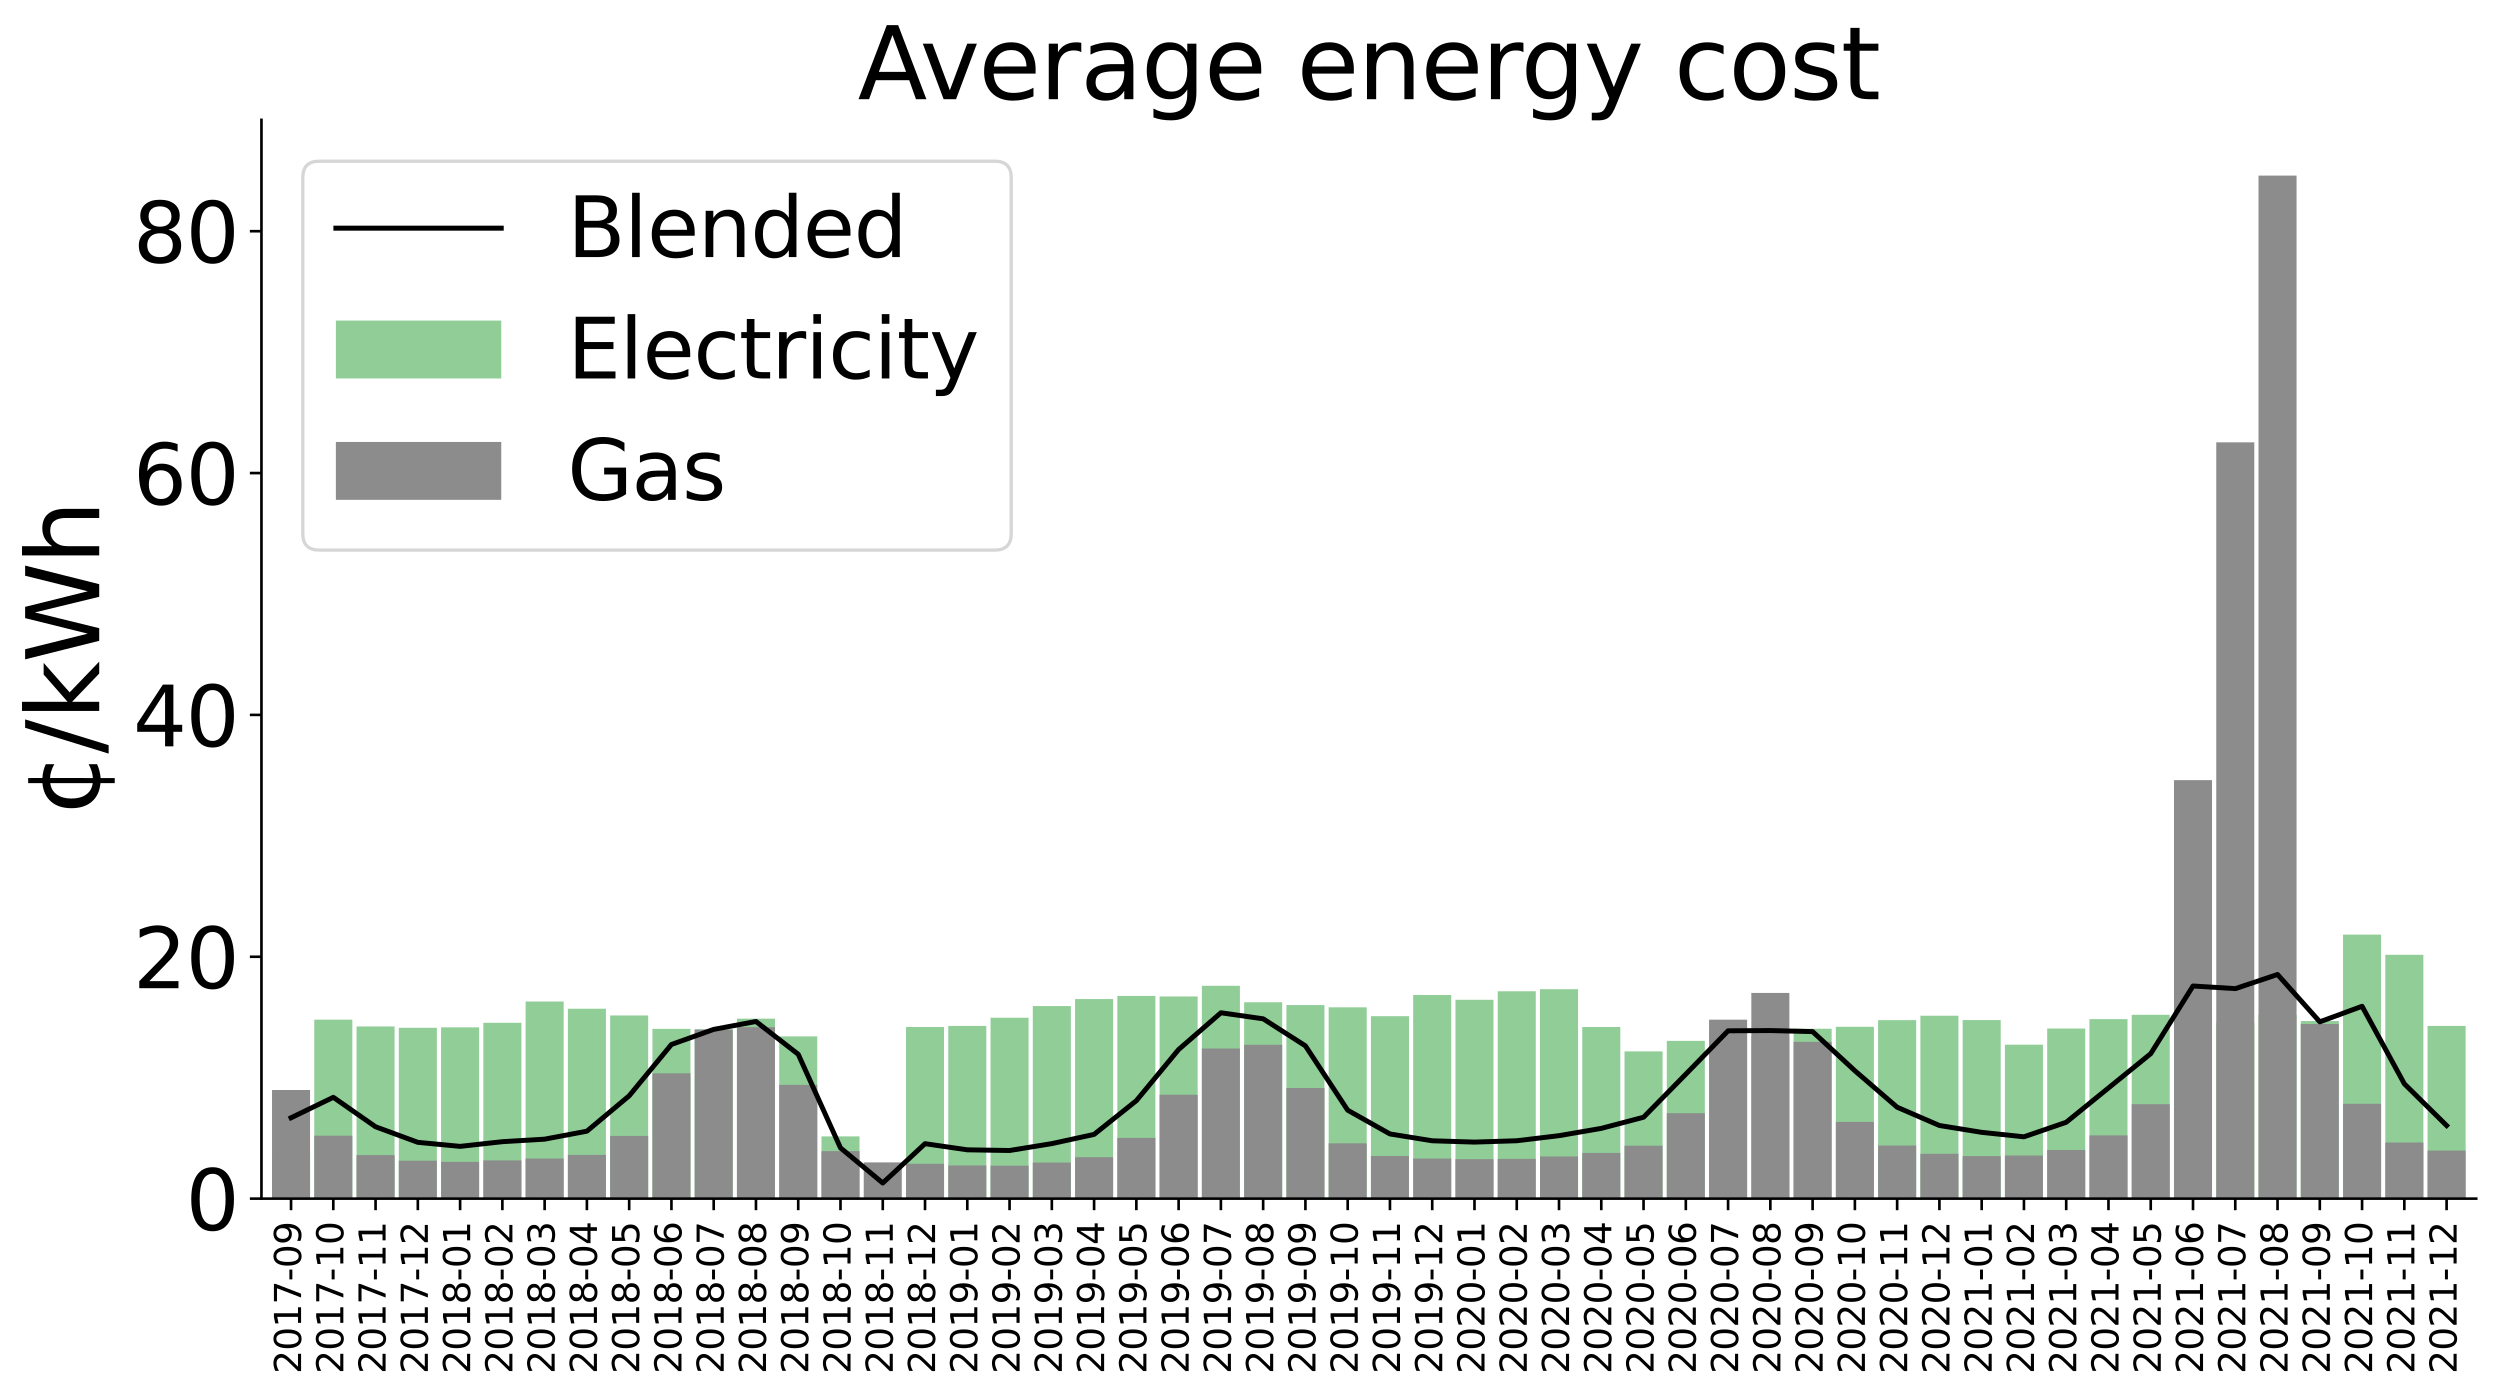 <?xml version="1.0" encoding="utf-8" standalone="no"?>
<!DOCTYPE svg PUBLIC "-//W3C//DTD SVG 1.1//EN"
  "http://www.w3.org/Graphics/SVG/1.1/DTD/svg11.dtd">
<svg height="422.555pt" version="1.1" viewBox="0 0 755.847 422.555" width="755.847pt" xmlns="http://www.w3.org/2000/svg" xmlns:xlink="http://www.w3.org/1999/xlink">
 <defs>
  <style type="text/css">*{stroke-linecap:butt;stroke-linejoin:round;}</style>
 </defs>
 <g id="figure_1">
  <g id="patch_1">
   <path d="M -0 422.555 
L 755.847 422.555 
L 755.847 0 
L -0 0 
z
" style="fill:#ffffff;"/>
  </g>
  <g id="axes_1">
   <g id="patch_2">
    <path d="M 79.047 362.394 
L 748.647 362.394 
L 748.647 36.234 
L 79.047 36.234 
z
" style="fill:#ffffff;"/>
   </g>
   <g id="patch_3">
    <path clip-path="url(#p1e5cd7adab)" d="M 82.242 362.394 
L 93.742 362.394 
L 93.742 349.143 
L 82.242 349.143 
z
" style="fill:#90cd97;"/>
   </g>
   <g id="patch_4">
    <path clip-path="url(#p1e5cd7adab)" d="M 95.02 362.394 
L 106.521 362.394 
L 106.521 308.279 
L 95.02 308.279 
z
" style="fill:#90cd97;"/>
   </g>
   <g id="patch_5">
    <path clip-path="url(#p1e5cd7adab)" d="M 107.799 362.394 
L 119.3 362.394 
L 119.3 310.331 
L 107.799 310.331 
z
" style="fill:#90cd97;"/>
   </g>
   <g id="patch_6">
    <path clip-path="url(#p1e5cd7adab)" d="M 120.577 362.394 
L 132.078 362.394 
L 132.078 310.752 
L 120.577 310.752 
z
" style="fill:#90cd97;"/>
   </g>
   <g id="patch_7">
    <path clip-path="url(#p1e5cd7adab)" d="M 133.356 362.394 
L 144.857 362.394 
L 144.857 310.6 
L 133.356 310.6 
z
" style="fill:#90cd97;"/>
   </g>
   <g id="patch_8">
    <path clip-path="url(#p1e5cd7adab)" d="M 146.135 362.394 
L 157.635 362.394 
L 157.635 309.231 
L 146.135 309.231 
z
" style="fill:#90cd97;"/>
   </g>
   <g id="patch_9">
    <path clip-path="url(#p1e5cd7adab)" d="M 158.913 362.394 
L 170.414 362.394 
L 170.414 302.797 
L 158.913 302.797 
z
" style="fill:#90cd97;"/>
   </g>
   <g id="patch_10">
    <path clip-path="url(#p1e5cd7adab)" d="M 171.692 362.394 
L 183.193 362.394 
L 183.193 304.975 
L 171.692 304.975 
z
" style="fill:#90cd97;"/>
   </g>
   <g id="patch_11">
    <path clip-path="url(#p1e5cd7adab)" d="M 184.471 362.394 
L 195.971 362.394 
L 195.971 307.024 
L 184.471 307.024 
z
" style="fill:#90cd97;"/>
   </g>
   <g id="patch_12">
    <path clip-path="url(#p1e5cd7adab)" d="M 197.249 362.394 
L 208.75 362.394 
L 208.75 311.07 
L 197.249 311.07 
z
" style="fill:#90cd97;"/>
   </g>
   <g id="patch_13">
    <path clip-path="url(#p1e5cd7adab)" d="M 210.028 362.394 
L 221.529 362.394 
L 221.529 311.191 
L 210.028 311.191 
z
" style="fill:#90cd97;"/>
   </g>
   <g id="patch_14">
    <path clip-path="url(#p1e5cd7adab)" d="M 222.806 362.394 
L 234.307 362.394 
L 234.307 307.977 
L 222.806 307.977 
z
" style="fill:#90cd97;"/>
   </g>
   <g id="patch_15">
    <path clip-path="url(#p1e5cd7adab)" d="M 235.585 362.394 
L 247.086 362.394 
L 247.086 313.353 
L 235.585 313.353 
z
" style="fill:#90cd97;"/>
   </g>
   <g id="patch_16">
    <path clip-path="url(#p1e5cd7adab)" d="M 248.364 362.394 
L 259.864 362.394 
L 259.864 343.576 
L 248.364 343.576 
z
" style="fill:#90cd97;"/>
   </g>
   <g id="patch_17">
    <path clip-path="url(#p1e5cd7adab)" d="M 261.142 362.394 
L 272.643 362.394 
L 272.643 390.346 
L 261.142 390.346 
z
" style="fill:#90cd97;"/>
   </g>
   <g id="patch_18">
    <path clip-path="url(#p1e5cd7adab)" d="M 273.921 362.394 
L 285.422 362.394 
L 285.422 310.503 
L 273.921 310.503 
z
" style="fill:#90cd97;"/>
   </g>
   <g id="patch_19">
    <path clip-path="url(#p1e5cd7adab)" d="M 286.7 362.394 
L 298.2 362.394 
L 298.2 310.181 
L 286.7 310.181 
z
" style="fill:#90cd97;"/>
   </g>
   <g id="patch_20">
    <path clip-path="url(#p1e5cd7adab)" d="M 299.478 362.394 
L 310.979 362.394 
L 310.979 307.709 
L 299.478 307.709 
z
" style="fill:#90cd97;"/>
   </g>
   <g id="patch_21">
    <path clip-path="url(#p1e5cd7adab)" d="M 312.257 362.394 
L 323.758 362.394 
L 323.758 304.169 
L 312.257 304.169 
z
" style="fill:#90cd97;"/>
   </g>
   <g id="patch_22">
    <path clip-path="url(#p1e5cd7adab)" d="M 325.035 362.394 
L 336.536 362.394 
L 336.536 302.061 
L 325.035 302.061 
z
" style="fill:#90cd97;"/>
   </g>
   <g id="patch_23">
    <path clip-path="url(#p1e5cd7adab)" d="M 337.814 362.394 
L 349.315 362.394 
L 349.315 301.103 
L 337.814 301.103 
z
" style="fill:#90cd97;"/>
   </g>
   <g id="patch_24">
    <path clip-path="url(#p1e5cd7adab)" d="M 350.593 362.394 
L 362.093 362.394 
L 362.093 301.263 
L 350.593 301.263 
z
" style="fill:#90cd97;"/>
   </g>
   <g id="patch_25">
    <path clip-path="url(#p1e5cd7adab)" d="M 363.371 362.394 
L 374.872 362.394 
L 374.872 298.043 
L 363.371 298.043 
z
" style="fill:#90cd97;"/>
   </g>
   <g id="patch_26">
    <path clip-path="url(#p1e5cd7adab)" d="M 376.15 362.394 
L 387.651 362.394 
L 387.651 303.021 
L 376.15 303.021 
z
" style="fill:#90cd97;"/>
   </g>
   <g id="patch_27">
    <path clip-path="url(#p1e5cd7adab)" d="M 388.929 362.394 
L 400.429 362.394 
L 400.429 303.879 
L 388.929 303.879 
z
" style="fill:#90cd97;"/>
   </g>
   <g id="patch_28">
    <path clip-path="url(#p1e5cd7adab)" d="M 401.707 362.394 
L 413.208 362.394 
L 413.208 304.563 
L 401.707 304.563 
z
" style="fill:#90cd97;"/>
   </g>
   <g id="patch_29">
    <path clip-path="url(#p1e5cd7adab)" d="M 414.486 362.394 
L 425.987 362.394 
L 425.987 307.244 
L 414.486 307.244 
z
" style="fill:#90cd97;"/>
   </g>
   <g id="patch_30">
    <path clip-path="url(#p1e5cd7adab)" d="M 427.264 362.394 
L 438.765 362.394 
L 438.765 300.821 
L 427.264 300.821 
z
" style="fill:#90cd97;"/>
   </g>
   <g id="patch_31">
    <path clip-path="url(#p1e5cd7adab)" d="M 440.043 362.394 
L 451.544 362.394 
L 451.544 302.275 
L 440.043 302.275 
z
" style="fill:#90cd97;"/>
   </g>
   <g id="patch_32">
    <path clip-path="url(#p1e5cd7adab)" d="M 452.822 362.394 
L 464.322 362.394 
L 464.322 299.702 
L 452.822 299.702 
z
" style="fill:#90cd97;"/>
   </g>
   <g id="patch_33">
    <path clip-path="url(#p1e5cd7adab)" d="M 465.6 362.394 
L 477.101 362.394 
L 477.101 299.078 
L 465.6 299.078 
z
" style="fill:#90cd97;"/>
   </g>
   <g id="patch_34">
    <path clip-path="url(#p1e5cd7adab)" d="M 478.379 362.394 
L 489.88 362.394 
L 489.88 310.496 
L 478.379 310.496 
z
" style="fill:#90cd97;"/>
   </g>
   <g id="patch_35">
    <path clip-path="url(#p1e5cd7adab)" d="M 491.158 362.394 
L 502.658 362.394 
L 502.658 317.87 
L 491.158 317.87 
z
" style="fill:#90cd97;"/>
   </g>
   <g id="patch_36">
    <path clip-path="url(#p1e5cd7adab)" d="M 503.936 362.394 
L 515.437 362.394 
L 515.437 314.704 
L 503.936 314.704 
z
" style="fill:#90cd97;"/>
   </g>
   <g id="patch_37">
    <path clip-path="url(#p1e5cd7adab)" d="M 516.715 362.394 
L 528.216 362.394 
L 528.216 312.366 
L 516.715 312.366 
z
" style="fill:#90cd97;"/>
   </g>
   <g id="patch_38">
    <path clip-path="url(#p1e5cd7adab)" d="M 529.493 362.394 
L 540.994 362.394 
L 540.994 313.377 
L 529.493 313.377 
z
" style="fill:#90cd97;"/>
   </g>
   <g id="patch_39">
    <path clip-path="url(#p1e5cd7adab)" d="M 542.272 362.394 
L 553.773 362.394 
L 553.773 311.023 
L 542.272 311.023 
z
" style="fill:#90cd97;"/>
   </g>
   <g id="patch_40">
    <path clip-path="url(#p1e5cd7adab)" d="M 555.051 362.394 
L 566.551 362.394 
L 566.551 310.448 
L 555.051 310.448 
z
" style="fill:#90cd97;"/>
   </g>
   <g id="patch_41">
    <path clip-path="url(#p1e5cd7adab)" d="M 567.829 362.394 
L 579.33 362.394 
L 579.33 308.419 
L 567.829 308.419 
z
" style="fill:#90cd97;"/>
   </g>
   <g id="patch_42">
    <path clip-path="url(#p1e5cd7adab)" d="M 580.608 362.394 
L 592.109 362.394 
L 592.109 307.104 
L 580.608 307.104 
z
" style="fill:#90cd97;"/>
   </g>
   <g id="patch_43">
    <path clip-path="url(#p1e5cd7adab)" d="M 593.387 362.394 
L 604.887 362.394 
L 604.887 308.412 
L 593.387 308.412 
z
" style="fill:#90cd97;"/>
   </g>
   <g id="patch_44">
    <path clip-path="url(#p1e5cd7adab)" d="M 606.165 362.394 
L 617.666 362.394 
L 617.666 315.848 
L 606.165 315.848 
z
" style="fill:#90cd97;"/>
   </g>
   <g id="patch_45">
    <path clip-path="url(#p1e5cd7adab)" d="M 618.944 362.394 
L 630.445 362.394 
L 630.445 310.955 
L 618.944 310.955 
z
" style="fill:#90cd97;"/>
   </g>
   <g id="patch_46">
    <path clip-path="url(#p1e5cd7adab)" d="M 631.722 362.394 
L 643.223 362.394 
L 643.223 308.133 
L 631.722 308.133 
z
" style="fill:#90cd97;"/>
   </g>
   <g id="patch_47">
    <path clip-path="url(#p1e5cd7adab)" d="M 644.501 362.394 
L 656.002 362.394 
L 656.002 306.823 
L 644.501 306.823 
z
" style="fill:#90cd97;"/>
   </g>
   <g id="patch_48">
    <path clip-path="url(#p1e5cd7adab)" d="M 657.28 362.394 
L 668.78 362.394 
L 668.78 306.344 
L 657.28 306.344 
z
" style="fill:#90cd97;"/>
   </g>
   <g id="patch_49">
    <path clip-path="url(#p1e5cd7adab)" d="M 670.058 362.394 
L 681.559 362.394 
L 681.559 309.275 
L 670.058 309.275 
z
" style="fill:#90cd97;"/>
   </g>
   <g id="patch_50">
    <path clip-path="url(#p1e5cd7adab)" d="M 682.837 362.394 
L 694.338 362.394 
L 694.338 306.801 
L 682.837 306.801 
z
" style="fill:#90cd97;"/>
   </g>
   <g id="patch_51">
    <path clip-path="url(#p1e5cd7adab)" d="M 695.616 362.394 
L 707.116 362.394 
L 707.116 308.715 
L 695.616 308.715 
z
" style="fill:#90cd97;"/>
   </g>
   <g id="patch_52">
    <path clip-path="url(#p1e5cd7adab)" d="M 708.394 362.394 
L 719.895 362.394 
L 719.895 282.57 
L 708.394 282.57 
z
" style="fill:#90cd97;"/>
   </g>
   <g id="patch_53">
    <path clip-path="url(#p1e5cd7adab)" d="M 721.173 362.394 
L 732.674 362.394 
L 732.674 288.669 
L 721.173 288.669 
z
" style="fill:#90cd97;"/>
   </g>
   <g id="patch_54">
    <path clip-path="url(#p1e5cd7adab)" d="M 733.951 362.394 
L 745.452 362.394 
L 745.452 310.18 
L 733.951 310.18 
z
" style="fill:#90cd97;"/>
   </g>
   <g id="patch_55">
    <path clip-path="url(#p1e5cd7adab)" d="M 82.242 362.394 
L 93.742 362.394 
L 93.742 329.546 
L 82.242 329.546 
z
" style="fill:#8c8c8c;"/>
   </g>
   <g id="patch_56">
    <path clip-path="url(#p1e5cd7adab)" d="M 95.02 362.394 
L 106.521 362.394 
L 106.521 343.361 
L 95.02 343.361 
z
" style="fill:#8c8c8c;"/>
   </g>
   <g id="patch_57">
    <path clip-path="url(#p1e5cd7adab)" d="M 107.799 362.394 
L 119.3 362.394 
L 119.3 349.224 
L 107.799 349.224 
z
" style="fill:#8c8c8c;"/>
   </g>
   <g id="patch_58">
    <path clip-path="url(#p1e5cd7adab)" d="M 120.577 362.394 
L 132.078 362.394 
L 132.078 350.923 
L 120.577 350.923 
z
" style="fill:#8c8c8c;"/>
   </g>
   <g id="patch_59">
    <path clip-path="url(#p1e5cd7adab)" d="M 133.356 362.394 
L 144.857 362.394 
L 144.857 351.283 
L 133.356 351.283 
z
" style="fill:#8c8c8c;"/>
   </g>
   <g id="patch_60">
    <path clip-path="url(#p1e5cd7adab)" d="M 146.135 362.394 
L 157.635 362.394 
L 157.635 350.832 
L 146.135 350.832 
z
" style="fill:#8c8c8c;"/>
   </g>
   <g id="patch_61">
    <path clip-path="url(#p1e5cd7adab)" d="M 158.913 362.394 
L 170.414 362.394 
L 170.414 350.261 
L 158.913 350.261 
z
" style="fill:#8c8c8c;"/>
   </g>
   <g id="patch_62">
    <path clip-path="url(#p1e5cd7adab)" d="M 171.692 362.394 
L 183.193 362.394 
L 183.193 349.152 
L 171.692 349.152 
z
" style="fill:#8c8c8c;"/>
   </g>
   <g id="patch_63">
    <path clip-path="url(#p1e5cd7adab)" d="M 184.471 362.394 
L 195.971 362.394 
L 195.971 343.437 
L 184.471 343.437 
z
" style="fill:#8c8c8c;"/>
   </g>
   <g id="patch_64">
    <path clip-path="url(#p1e5cd7adab)" d="M 197.249 362.394 
L 208.75 362.394 
L 208.75 324.518 
L 197.249 324.518 
z
" style="fill:#8c8c8c;"/>
   </g>
   <g id="patch_65">
    <path clip-path="url(#p1e5cd7adab)" d="M 210.028 362.394 
L 221.529 362.394 
L 221.529 311.314 
L 210.028 311.314 
z
" style="fill:#8c8c8c;"/>
   </g>
   <g id="patch_66">
    <path clip-path="url(#p1e5cd7adab)" d="M 222.806 362.394 
L 234.307 362.394 
L 234.307 310.537 
L 222.806 310.537 
z
" style="fill:#8c8c8c;"/>
   </g>
   <g id="patch_67">
    <path clip-path="url(#p1e5cd7adab)" d="M 235.585 362.394 
L 247.086 362.394 
L 247.086 327.996 
L 235.585 327.996 
z
" style="fill:#8c8c8c;"/>
   </g>
   <g id="patch_68">
    <path clip-path="url(#p1e5cd7adab)" d="M 248.364 362.394 
L 259.864 362.394 
L 259.864 348.033 
L 248.364 348.033 
z
" style="fill:#8c8c8c;"/>
   </g>
   <g id="patch_69">
    <path clip-path="url(#p1e5cd7adab)" d="M 261.142 362.394 
L 272.643 362.394 
L 272.643 351.448 
L 261.142 351.448 
z
" style="fill:#8c8c8c;"/>
   </g>
   <g id="patch_70">
    <path clip-path="url(#p1e5cd7adab)" d="M 273.921 362.394 
L 285.422 362.394 
L 285.422 351.864 
L 273.921 351.864 
z
" style="fill:#8c8c8c;"/>
   </g>
   <g id="patch_71">
    <path clip-path="url(#p1e5cd7adab)" d="M 286.7 362.394 
L 298.2 362.394 
L 298.2 352.374 
L 286.7 352.374 
z
" style="fill:#8c8c8c;"/>
   </g>
   <g id="patch_72">
    <path clip-path="url(#p1e5cd7adab)" d="M 299.478 362.394 
L 310.979 362.394 
L 310.979 352.424 
L 299.478 352.424 
z
" style="fill:#8c8c8c;"/>
   </g>
   <g id="patch_73">
    <path clip-path="url(#p1e5cd7adab)" d="M 312.257 362.394 
L 323.758 362.394 
L 323.758 351.503 
L 312.257 351.503 
z
" style="fill:#8c8c8c;"/>
   </g>
   <g id="patch_74">
    <path clip-path="url(#p1e5cd7adab)" d="M 325.035 362.394 
L 336.536 362.394 
L 336.536 349.862 
L 325.035 349.862 
z
" style="fill:#8c8c8c;"/>
   </g>
   <g id="patch_75">
    <path clip-path="url(#p1e5cd7adab)" d="M 337.814 362.394 
L 349.315 362.394 
L 349.315 344.031 
L 337.814 344.031 
z
" style="fill:#8c8c8c;"/>
   </g>
   <g id="patch_76">
    <path clip-path="url(#p1e5cd7adab)" d="M 350.593 362.394 
L 362.093 362.394 
L 362.093 330.984 
L 350.593 330.984 
z
" style="fill:#8c8c8c;"/>
   </g>
   <g id="patch_77">
    <path clip-path="url(#p1e5cd7adab)" d="M 363.371 362.394 
L 374.872 362.394 
L 374.872 317.019 
L 363.371 317.019 
z
" style="fill:#8c8c8c;"/>
   </g>
   <g id="patch_78">
    <path clip-path="url(#p1e5cd7adab)" d="M 376.15 362.394 
L 387.651 362.394 
L 387.651 315.874 
L 376.15 315.874 
z
" style="fill:#8c8c8c;"/>
   </g>
   <g id="patch_79">
    <path clip-path="url(#p1e5cd7adab)" d="M 388.929 362.394 
L 400.429 362.394 
L 400.429 328.944 
L 388.929 328.944 
z
" style="fill:#8c8c8c;"/>
   </g>
   <g id="patch_80">
    <path clip-path="url(#p1e5cd7adab)" d="M 401.707 362.394 
L 413.208 362.394 
L 413.208 345.682 
L 401.707 345.682 
z
" style="fill:#8c8c8c;"/>
   </g>
   <g id="patch_81">
    <path clip-path="url(#p1e5cd7adab)" d="M 414.486 362.394 
L 425.987 362.394 
L 425.987 349.506 
L 414.486 349.506 
z
" style="fill:#8c8c8c;"/>
   </g>
   <g id="patch_82">
    <path clip-path="url(#p1e5cd7adab)" d="M 427.264 362.394 
L 438.765 362.394 
L 438.765 350.274 
L 427.264 350.274 
z
" style="fill:#8c8c8c;"/>
   </g>
   <g id="patch_83">
    <path clip-path="url(#p1e5cd7adab)" d="M 440.043 362.394 
L 451.544 362.394 
L 451.544 350.458 
L 440.043 350.458 
z
" style="fill:#8c8c8c;"/>
   </g>
   <g id="patch_84">
    <path clip-path="url(#p1e5cd7adab)" d="M 452.822 362.394 
L 464.322 362.394 
L 464.322 350.361 
L 452.822 350.361 
z
" style="fill:#8c8c8c;"/>
   </g>
   <g id="patch_85">
    <path clip-path="url(#p1e5cd7adab)" d="M 465.6 362.394 
L 477.101 362.394 
L 477.101 349.648 
L 465.6 349.648 
z
" style="fill:#8c8c8c;"/>
   </g>
   <g id="patch_86">
    <path clip-path="url(#p1e5cd7adab)" d="M 478.379 362.394 
L 489.88 362.394 
L 489.88 348.571 
L 478.379 348.571 
z
" style="fill:#8c8c8c;"/>
   </g>
   <g id="patch_87">
    <path clip-path="url(#p1e5cd7adab)" d="M 491.158 362.394 
L 502.658 362.394 
L 502.658 346.379 
L 491.158 346.379 
z
" style="fill:#8c8c8c;"/>
   </g>
   <g id="patch_88">
    <path clip-path="url(#p1e5cd7adab)" d="M 503.936 362.394 
L 515.437 362.394 
L 515.437 336.567 
L 503.936 336.567 
z
" style="fill:#8c8c8c;"/>
   </g>
   <g id="patch_89">
    <path clip-path="url(#p1e5cd7adab)" d="M 516.715 362.394 
L 528.216 362.394 
L 528.216 308.281 
L 516.715 308.281 
z
" style="fill:#8c8c8c;"/>
   </g>
   <g id="patch_90">
    <path clip-path="url(#p1e5cd7adab)" d="M 529.493 362.394 
L 540.994 362.394 
L 540.994 300.202 
L 529.493 300.202 
z
" style="fill:#8c8c8c;"/>
   </g>
   <g id="patch_91">
    <path clip-path="url(#p1e5cd7adab)" d="M 542.272 362.394 
L 553.773 362.394 
L 553.773 315.001 
L 542.272 315.001 
z
" style="fill:#8c8c8c;"/>
   </g>
   <g id="patch_92">
    <path clip-path="url(#p1e5cd7adab)" d="M 555.051 362.394 
L 566.551 362.394 
L 566.551 339.201 
L 555.051 339.201 
z
" style="fill:#8c8c8c;"/>
   </g>
   <g id="patch_93">
    <path clip-path="url(#p1e5cd7adab)" d="M 567.829 362.394 
L 579.33 362.394 
L 579.33 346.336 
L 567.829 346.336 
z
" style="fill:#8c8c8c;"/>
   </g>
   <g id="patch_94">
    <path clip-path="url(#p1e5cd7adab)" d="M 580.608 362.394 
L 592.109 362.394 
L 592.109 348.837 
L 580.608 348.837 
z
" style="fill:#8c8c8c;"/>
   </g>
   <g id="patch_95">
    <path clip-path="url(#p1e5cd7adab)" d="M 593.387 362.394 
L 604.887 362.394 
L 604.887 349.52 
L 593.387 349.52 
z
" style="fill:#8c8c8c;"/>
   </g>
   <g id="patch_96">
    <path clip-path="url(#p1e5cd7adab)" d="M 606.165 362.394 
L 617.666 362.394 
L 617.666 349.358 
L 606.165 349.358 
z
" style="fill:#8c8c8c;"/>
   </g>
   <g id="patch_97">
    <path clip-path="url(#p1e5cd7adab)" d="M 618.944 362.394 
L 630.445 362.394 
L 630.445 347.681 
L 618.944 347.681 
z
" style="fill:#8c8c8c;"/>
   </g>
   <g id="patch_98">
    <path clip-path="url(#p1e5cd7adab)" d="M 631.722 362.394 
L 643.223 362.394 
L 643.223 343.273 
L 631.722 343.273 
z
" style="fill:#8c8c8c;"/>
   </g>
   <g id="patch_99">
    <path clip-path="url(#p1e5cd7adab)" d="M 644.501 362.394 
L 656.002 362.394 
L 656.002 333.848 
L 644.501 333.848 
z
" style="fill:#8c8c8c;"/>
   </g>
   <g id="patch_100">
    <path clip-path="url(#p1e5cd7adab)" d="M 657.28 362.394 
L 668.78 362.394 
L 668.78 235.871 
L 657.28 235.871 
z
" style="fill:#8c8c8c;"/>
   </g>
   <g id="patch_101">
    <path clip-path="url(#p1e5cd7adab)" d="M 670.058 362.394 
L 681.559 362.394 
L 681.559 133.728 
L 670.058 133.728 
z
" style="fill:#8c8c8c;"/>
   </g>
   <g id="patch_102">
    <path clip-path="url(#p1e5cd7adab)" d="M 682.837 362.394 
L 694.338 362.394 
L 694.338 53.097 
L 682.837 53.097 
z
" style="fill:#8c8c8c;"/>
   </g>
   <g id="patch_103">
    <path clip-path="url(#p1e5cd7adab)" d="M 695.616 362.394 
L 707.116 362.394 
L 707.116 309.604 
L 695.616 309.604 
z
" style="fill:#8c8c8c;"/>
   </g>
   <g id="patch_104">
    <path clip-path="url(#p1e5cd7adab)" d="M 708.394 362.394 
L 719.895 362.394 
L 719.895 333.719 
L 708.394 333.719 
z
" style="fill:#8c8c8c;"/>
   </g>
   <g id="patch_105">
    <path clip-path="url(#p1e5cd7adab)" d="M 721.173 362.394 
L 732.674 362.394 
L 732.674 345.426 
L 721.173 345.426 
z
" style="fill:#8c8c8c;"/>
   </g>
   <g id="patch_106">
    <path clip-path="url(#p1e5cd7adab)" d="M 733.951 362.394 
L 745.452 362.394 
L 745.452 347.87 
L 733.951 347.87 
z
" style="fill:#8c8c8c;"/>
   </g>
   <g id="matplotlib.axis_1">
    <g id="xtick_1">
     <g id="line2d_1">
      <defs>
       <path d="M 0 0 
L 0 3.5 
" id="mcf38c04991" style="stroke:#000000;stroke-width:0.8;"/>
      </defs>
      <g>
       <use style="stroke:#000000;stroke-width:0.8;" x="87.992" xlink:href="#mcf38c04991" y="362.394"/>
      </g>
     </g>
     <g id="text_1">
      <!-- 2017-09 -->
      <g transform="translate(91.027 415.355)rotate(-90)scale(0.11 -0.11)">
       <defs>
        <path d="M 1228 531 
L 3431 531 
L 3431 0 
L 469 0 
L 469 531 
Q 828 903 1448 1529 
Q 2069 2156 2228 2338 
Q 2531 2678 2651 2914 
Q 2772 3150 2772 3378 
Q 2772 3750 2511 3984 
Q 2250 4219 1831 4219 
Q 1534 4219 1204 4116 
Q 875 4013 500 3803 
L 500 4441 
Q 881 4594 1212 4672 
Q 1544 4750 1819 4750 
Q 2544 4750 2975 4387 
Q 3406 4025 3406 3419 
Q 3406 3131 3298 2873 
Q 3191 2616 2906 2266 
Q 2828 2175 2409 1742 
Q 1991 1309 1228 531 
z
" id="DejaVuSans-32" transform="scale(0.016)"/>
        <path d="M 2034 4250 
Q 1547 4250 1301 3770 
Q 1056 3291 1056 2328 
Q 1056 1369 1301 889 
Q 1547 409 2034 409 
Q 2525 409 2770 889 
Q 3016 1369 3016 2328 
Q 3016 3291 2770 3770 
Q 2525 4250 2034 4250 
z
M 2034 4750 
Q 2819 4750 3233 4129 
Q 3647 3509 3647 2328 
Q 3647 1150 3233 529 
Q 2819 -91 2034 -91 
Q 1250 -91 836 529 
Q 422 1150 422 2328 
Q 422 3509 836 4129 
Q 1250 4750 2034 4750 
z
" id="DejaVuSans-30" transform="scale(0.016)"/>
        <path d="M 794 531 
L 1825 531 
L 1825 4091 
L 703 3866 
L 703 4441 
L 1819 4666 
L 2450 4666 
L 2450 531 
L 3481 531 
L 3481 0 
L 794 0 
L 794 531 
z
" id="DejaVuSans-31" transform="scale(0.016)"/>
        <path d="M 525 4666 
L 3525 4666 
L 3525 4397 
L 1831 0 
L 1172 0 
L 2766 4134 
L 525 4134 
L 525 4666 
z
" id="DejaVuSans-37" transform="scale(0.016)"/>
        <path d="M 313 2009 
L 1997 2009 
L 1997 1497 
L 313 1497 
L 313 2009 
z
" id="DejaVuSans-2d" transform="scale(0.016)"/>
        <path d="M 703 97 
L 703 672 
Q 941 559 1184 500 
Q 1428 441 1663 441 
Q 2288 441 2617 861 
Q 2947 1281 2994 2138 
Q 2813 1869 2534 1725 
Q 2256 1581 1919 1581 
Q 1219 1581 811 2004 
Q 403 2428 403 3163 
Q 403 3881 828 4315 
Q 1253 4750 1959 4750 
Q 2769 4750 3195 4129 
Q 3622 3509 3622 2328 
Q 3622 1225 3098 567 
Q 2575 -91 1691 -91 
Q 1453 -91 1209 -44 
Q 966 3 703 97 
z
M 1959 2075 
Q 2384 2075 2632 2365 
Q 2881 2656 2881 3163 
Q 2881 3666 2632 3958 
Q 2384 4250 1959 4250 
Q 1534 4250 1286 3958 
Q 1038 3666 1038 3163 
Q 1038 2656 1286 2365 
Q 1534 2075 1959 2075 
z
" id="DejaVuSans-39" transform="scale(0.016)"/>
       </defs>
       <use xlink:href="#DejaVuSans-32"/>
       <use x="63.623" xlink:href="#DejaVuSans-30"/>
       <use x="127.246" xlink:href="#DejaVuSans-31"/>
       <use x="190.869" xlink:href="#DejaVuSans-37"/>
       <use x="254.492" xlink:href="#DejaVuSans-2d"/>
       <use x="290.576" xlink:href="#DejaVuSans-30"/>
       <use x="354.199" xlink:href="#DejaVuSans-39"/>
      </g>
     </g>
    </g>
    <g id="xtick_2">
     <g id="line2d_2">
      <g>
       <use style="stroke:#000000;stroke-width:0.8;" x="100.771" xlink:href="#mcf38c04991" y="362.394"/>
      </g>
     </g>
     <g id="text_2">
      <!-- 2017-10 -->
      <g transform="translate(103.806 415.355)rotate(-90)scale(0.11 -0.11)">
       <use xlink:href="#DejaVuSans-32"/>
       <use x="63.623" xlink:href="#DejaVuSans-30"/>
       <use x="127.246" xlink:href="#DejaVuSans-31"/>
       <use x="190.869" xlink:href="#DejaVuSans-37"/>
       <use x="254.492" xlink:href="#DejaVuSans-2d"/>
       <use x="290.576" xlink:href="#DejaVuSans-31"/>
       <use x="354.199" xlink:href="#DejaVuSans-30"/>
      </g>
     </g>
    </g>
    <g id="xtick_3">
     <g id="line2d_3">
      <g>
       <use style="stroke:#000000;stroke-width:0.8;" x="113.549" xlink:href="#mcf38c04991" y="362.394"/>
      </g>
     </g>
     <g id="text_3">
      <!-- 2017-11 -->
      <g transform="translate(116.584 415.355)rotate(-90)scale(0.11 -0.11)">
       <use xlink:href="#DejaVuSans-32"/>
       <use x="63.623" xlink:href="#DejaVuSans-30"/>
       <use x="127.246" xlink:href="#DejaVuSans-31"/>
       <use x="190.869" xlink:href="#DejaVuSans-37"/>
       <use x="254.492" xlink:href="#DejaVuSans-2d"/>
       <use x="290.576" xlink:href="#DejaVuSans-31"/>
       <use x="354.199" xlink:href="#DejaVuSans-31"/>
      </g>
     </g>
    </g>
    <g id="xtick_4">
     <g id="line2d_4">
      <g>
       <use style="stroke:#000000;stroke-width:0.8;" x="126.328" xlink:href="#mcf38c04991" y="362.394"/>
      </g>
     </g>
     <g id="text_4">
      <!-- 2017-12 -->
      <g transform="translate(129.363 415.355)rotate(-90)scale(0.11 -0.11)">
       <use xlink:href="#DejaVuSans-32"/>
       <use x="63.623" xlink:href="#DejaVuSans-30"/>
       <use x="127.246" xlink:href="#DejaVuSans-31"/>
       <use x="190.869" xlink:href="#DejaVuSans-37"/>
       <use x="254.492" xlink:href="#DejaVuSans-2d"/>
       <use x="290.576" xlink:href="#DejaVuSans-31"/>
       <use x="354.199" xlink:href="#DejaVuSans-32"/>
      </g>
     </g>
    </g>
    <g id="xtick_5">
     <g id="line2d_5">
      <g>
       <use style="stroke:#000000;stroke-width:0.8;" x="139.106" xlink:href="#mcf38c04991" y="362.394"/>
      </g>
     </g>
     <g id="text_5">
      <!-- 2018-01 -->
      <g transform="translate(142.142 415.355)rotate(-90)scale(0.11 -0.11)">
       <defs>
        <path d="M 2034 2216 
Q 1584 2216 1326 1975 
Q 1069 1734 1069 1313 
Q 1069 891 1326 650 
Q 1584 409 2034 409 
Q 2484 409 2743 651 
Q 3003 894 3003 1313 
Q 3003 1734 2745 1975 
Q 2488 2216 2034 2216 
z
M 1403 2484 
Q 997 2584 770 2862 
Q 544 3141 544 3541 
Q 544 4100 942 4425 
Q 1341 4750 2034 4750 
Q 2731 4750 3128 4425 
Q 3525 4100 3525 3541 
Q 3525 3141 3298 2862 
Q 3072 2584 2669 2484 
Q 3125 2378 3379 2068 
Q 3634 1759 3634 1313 
Q 3634 634 3220 271 
Q 2806 -91 2034 -91 
Q 1263 -91 848 271 
Q 434 634 434 1313 
Q 434 1759 690 2068 
Q 947 2378 1403 2484 
z
M 1172 3481 
Q 1172 3119 1398 2916 
Q 1625 2713 2034 2713 
Q 2441 2713 2670 2916 
Q 2900 3119 2900 3481 
Q 2900 3844 2670 4047 
Q 2441 4250 2034 4250 
Q 1625 4250 1398 4047 
Q 1172 3844 1172 3481 
z
" id="DejaVuSans-38" transform="scale(0.016)"/>
       </defs>
       <use xlink:href="#DejaVuSans-32"/>
       <use x="63.623" xlink:href="#DejaVuSans-30"/>
       <use x="127.246" xlink:href="#DejaVuSans-31"/>
       <use x="190.869" xlink:href="#DejaVuSans-38"/>
       <use x="254.492" xlink:href="#DejaVuSans-2d"/>
       <use x="290.576" xlink:href="#DejaVuSans-30"/>
       <use x="354.199" xlink:href="#DejaVuSans-31"/>
      </g>
     </g>
    </g>
    <g id="xtick_6">
     <g id="line2d_6">
      <g>
       <use style="stroke:#000000;stroke-width:0.8;" x="151.885" xlink:href="#mcf38c04991" y="362.394"/>
      </g>
     </g>
     <g id="text_6">
      <!-- 2018-02 -->
      <g transform="translate(154.92 415.355)rotate(-90)scale(0.11 -0.11)">
       <use xlink:href="#DejaVuSans-32"/>
       <use x="63.623" xlink:href="#DejaVuSans-30"/>
       <use x="127.246" xlink:href="#DejaVuSans-31"/>
       <use x="190.869" xlink:href="#DejaVuSans-38"/>
       <use x="254.492" xlink:href="#DejaVuSans-2d"/>
       <use x="290.576" xlink:href="#DejaVuSans-30"/>
       <use x="354.199" xlink:href="#DejaVuSans-32"/>
      </g>
     </g>
    </g>
    <g id="xtick_7">
     <g id="line2d_7">
      <g>
       <use style="stroke:#000000;stroke-width:0.8;" x="164.664" xlink:href="#mcf38c04991" y="362.394"/>
      </g>
     </g>
     <g id="text_7">
      <!-- 2018-03 -->
      <g transform="translate(167.699 415.355)rotate(-90)scale(0.11 -0.11)">
       <defs>
        <path d="M 2597 2516 
Q 3050 2419 3304 2112 
Q 3559 1806 3559 1356 
Q 3559 666 3084 287 
Q 2609 -91 1734 -91 
Q 1441 -91 1130 -33 
Q 819 25 488 141 
L 488 750 
Q 750 597 1062 519 
Q 1375 441 1716 441 
Q 2309 441 2620 675 
Q 2931 909 2931 1356 
Q 2931 1769 2642 2001 
Q 2353 2234 1838 2234 
L 1294 2234 
L 1294 2753 
L 1863 2753 
Q 2328 2753 2575 2939 
Q 2822 3125 2822 3475 
Q 2822 3834 2567 4026 
Q 2313 4219 1838 4219 
Q 1578 4219 1281 4162 
Q 984 4106 628 3988 
L 628 4550 
Q 988 4650 1302 4700 
Q 1616 4750 1894 4750 
Q 2613 4750 3031 4423 
Q 3450 4097 3450 3541 
Q 3450 3153 3228 2886 
Q 3006 2619 2597 2516 
z
" id="DejaVuSans-33" transform="scale(0.016)"/>
       </defs>
       <use xlink:href="#DejaVuSans-32"/>
       <use x="63.623" xlink:href="#DejaVuSans-30"/>
       <use x="127.246" xlink:href="#DejaVuSans-31"/>
       <use x="190.869" xlink:href="#DejaVuSans-38"/>
       <use x="254.492" xlink:href="#DejaVuSans-2d"/>
       <use x="290.576" xlink:href="#DejaVuSans-30"/>
       <use x="354.199" xlink:href="#DejaVuSans-33"/>
      </g>
     </g>
    </g>
    <g id="xtick_8">
     <g id="line2d_8">
      <g>
       <use style="stroke:#000000;stroke-width:0.8;" x="177.442" xlink:href="#mcf38c04991" y="362.394"/>
      </g>
     </g>
     <g id="text_8">
      <!-- 2018-04 -->
      <g transform="translate(180.478 415.355)rotate(-90)scale(0.11 -0.11)">
       <defs>
        <path d="M 2419 4116 
L 825 1625 
L 2419 1625 
L 2419 4116 
z
M 2253 4666 
L 3047 4666 
L 3047 1625 
L 3713 1625 
L 3713 1100 
L 3047 1100 
L 3047 0 
L 2419 0 
L 2419 1100 
L 313 1100 
L 313 1709 
L 2253 4666 
z
" id="DejaVuSans-34" transform="scale(0.016)"/>
       </defs>
       <use xlink:href="#DejaVuSans-32"/>
       <use x="63.623" xlink:href="#DejaVuSans-30"/>
       <use x="127.246" xlink:href="#DejaVuSans-31"/>
       <use x="190.869" xlink:href="#DejaVuSans-38"/>
       <use x="254.492" xlink:href="#DejaVuSans-2d"/>
       <use x="290.576" xlink:href="#DejaVuSans-30"/>
       <use x="354.199" xlink:href="#DejaVuSans-34"/>
      </g>
     </g>
    </g>
    <g id="xtick_9">
     <g id="line2d_9">
      <g>
       <use style="stroke:#000000;stroke-width:0.8;" x="190.221" xlink:href="#mcf38c04991" y="362.394"/>
      </g>
     </g>
     <g id="text_9">
      <!-- 2018-05 -->
      <g transform="translate(193.256 415.355)rotate(-90)scale(0.11 -0.11)">
       <defs>
        <path d="M 691 4666 
L 3169 4666 
L 3169 4134 
L 1269 4134 
L 1269 2991 
Q 1406 3038 1543 3061 
Q 1681 3084 1819 3084 
Q 2600 3084 3056 2656 
Q 3513 2228 3513 1497 
Q 3513 744 3044 326 
Q 2575 -91 1722 -91 
Q 1428 -91 1123 -41 
Q 819 9 494 109 
L 494 744 
Q 775 591 1075 516 
Q 1375 441 1709 441 
Q 2250 441 2565 725 
Q 2881 1009 2881 1497 
Q 2881 1984 2565 2268 
Q 2250 2553 1709 2553 
Q 1456 2553 1204 2497 
Q 953 2441 691 2322 
L 691 4666 
z
" id="DejaVuSans-35" transform="scale(0.016)"/>
       </defs>
       <use xlink:href="#DejaVuSans-32"/>
       <use x="63.623" xlink:href="#DejaVuSans-30"/>
       <use x="127.246" xlink:href="#DejaVuSans-31"/>
       <use x="190.869" xlink:href="#DejaVuSans-38"/>
       <use x="254.492" xlink:href="#DejaVuSans-2d"/>
       <use x="290.576" xlink:href="#DejaVuSans-30"/>
       <use x="354.199" xlink:href="#DejaVuSans-35"/>
      </g>
     </g>
    </g>
    <g id="xtick_10">
     <g id="line2d_10">
      <g>
       <use style="stroke:#000000;stroke-width:0.8;" x="203" xlink:href="#mcf38c04991" y="362.394"/>
      </g>
     </g>
     <g id="text_10">
      <!-- 2018-06 -->
      <g transform="translate(206.035 415.355)rotate(-90)scale(0.11 -0.11)">
       <defs>
        <path d="M 2113 2584 
Q 1688 2584 1439 2293 
Q 1191 2003 1191 1497 
Q 1191 994 1439 701 
Q 1688 409 2113 409 
Q 2538 409 2786 701 
Q 3034 994 3034 1497 
Q 3034 2003 2786 2293 
Q 2538 2584 2113 2584 
z
M 3366 4563 
L 3366 3988 
Q 3128 4100 2886 4159 
Q 2644 4219 2406 4219 
Q 1781 4219 1451 3797 
Q 1122 3375 1075 2522 
Q 1259 2794 1537 2939 
Q 1816 3084 2150 3084 
Q 2853 3084 3261 2657 
Q 3669 2231 3669 1497 
Q 3669 778 3244 343 
Q 2819 -91 2113 -91 
Q 1303 -91 875 529 
Q 447 1150 447 2328 
Q 447 3434 972 4092 
Q 1497 4750 2381 4750 
Q 2619 4750 2861 4703 
Q 3103 4656 3366 4563 
z
" id="DejaVuSans-36" transform="scale(0.016)"/>
       </defs>
       <use xlink:href="#DejaVuSans-32"/>
       <use x="63.623" xlink:href="#DejaVuSans-30"/>
       <use x="127.246" xlink:href="#DejaVuSans-31"/>
       <use x="190.869" xlink:href="#DejaVuSans-38"/>
       <use x="254.492" xlink:href="#DejaVuSans-2d"/>
       <use x="290.576" xlink:href="#DejaVuSans-30"/>
       <use x="354.199" xlink:href="#DejaVuSans-36"/>
      </g>
     </g>
    </g>
    <g id="xtick_11">
     <g id="line2d_11">
      <g>
       <use style="stroke:#000000;stroke-width:0.8;" x="215.778" xlink:href="#mcf38c04991" y="362.394"/>
      </g>
     </g>
     <g id="text_11">
      <!-- 2018-07 -->
      <g transform="translate(218.813 415.355)rotate(-90)scale(0.11 -0.11)">
       <use xlink:href="#DejaVuSans-32"/>
       <use x="63.623" xlink:href="#DejaVuSans-30"/>
       <use x="127.246" xlink:href="#DejaVuSans-31"/>
       <use x="190.869" xlink:href="#DejaVuSans-38"/>
       <use x="254.492" xlink:href="#DejaVuSans-2d"/>
       <use x="290.576" xlink:href="#DejaVuSans-30"/>
       <use x="354.199" xlink:href="#DejaVuSans-37"/>
      </g>
     </g>
    </g>
    <g id="xtick_12">
     <g id="line2d_12">
      <g>
       <use style="stroke:#000000;stroke-width:0.8;" x="228.557" xlink:href="#mcf38c04991" y="362.394"/>
      </g>
     </g>
     <g id="text_12">
      <!-- 2018-08 -->
      <g transform="translate(231.592 415.355)rotate(-90)scale(0.11 -0.11)">
       <use xlink:href="#DejaVuSans-32"/>
       <use x="63.623" xlink:href="#DejaVuSans-30"/>
       <use x="127.246" xlink:href="#DejaVuSans-31"/>
       <use x="190.869" xlink:href="#DejaVuSans-38"/>
       <use x="254.492" xlink:href="#DejaVuSans-2d"/>
       <use x="290.576" xlink:href="#DejaVuSans-30"/>
       <use x="354.199" xlink:href="#DejaVuSans-38"/>
      </g>
     </g>
    </g>
    <g id="xtick_13">
     <g id="line2d_13">
      <g>
       <use style="stroke:#000000;stroke-width:0.8;" x="241.335" xlink:href="#mcf38c04991" y="362.394"/>
      </g>
     </g>
     <g id="text_13">
      <!-- 2018-09 -->
      <g transform="translate(244.371 415.355)rotate(-90)scale(0.11 -0.11)">
       <use xlink:href="#DejaVuSans-32"/>
       <use x="63.623" xlink:href="#DejaVuSans-30"/>
       <use x="127.246" xlink:href="#DejaVuSans-31"/>
       <use x="190.869" xlink:href="#DejaVuSans-38"/>
       <use x="254.492" xlink:href="#DejaVuSans-2d"/>
       <use x="290.576" xlink:href="#DejaVuSans-30"/>
       <use x="354.199" xlink:href="#DejaVuSans-39"/>
      </g>
     </g>
    </g>
    <g id="xtick_14">
     <g id="line2d_14">
      <g>
       <use style="stroke:#000000;stroke-width:0.8;" x="254.114" xlink:href="#mcf38c04991" y="362.394"/>
      </g>
     </g>
     <g id="text_14">
      <!-- 2018-10 -->
      <g transform="translate(257.149 415.355)rotate(-90)scale(0.11 -0.11)">
       <use xlink:href="#DejaVuSans-32"/>
       <use x="63.623" xlink:href="#DejaVuSans-30"/>
       <use x="127.246" xlink:href="#DejaVuSans-31"/>
       <use x="190.869" xlink:href="#DejaVuSans-38"/>
       <use x="254.492" xlink:href="#DejaVuSans-2d"/>
       <use x="290.576" xlink:href="#DejaVuSans-31"/>
       <use x="354.199" xlink:href="#DejaVuSans-30"/>
      </g>
     </g>
    </g>
    <g id="xtick_15">
     <g id="line2d_15">
      <g>
       <use style="stroke:#000000;stroke-width:0.8;" x="266.893" xlink:href="#mcf38c04991" y="362.394"/>
      </g>
     </g>
     <g id="text_15">
      <!-- 2018-11 -->
      <g transform="translate(269.928 415.355)rotate(-90)scale(0.11 -0.11)">
       <use xlink:href="#DejaVuSans-32"/>
       <use x="63.623" xlink:href="#DejaVuSans-30"/>
       <use x="127.246" xlink:href="#DejaVuSans-31"/>
       <use x="190.869" xlink:href="#DejaVuSans-38"/>
       <use x="254.492" xlink:href="#DejaVuSans-2d"/>
       <use x="290.576" xlink:href="#DejaVuSans-31"/>
       <use x="354.199" xlink:href="#DejaVuSans-31"/>
      </g>
     </g>
    </g>
    <g id="xtick_16">
     <g id="line2d_16">
      <g>
       <use style="stroke:#000000;stroke-width:0.8;" x="279.671" xlink:href="#mcf38c04991" y="362.394"/>
      </g>
     </g>
     <g id="text_16">
      <!-- 2018-12 -->
      <g transform="translate(282.707 415.355)rotate(-90)scale(0.11 -0.11)">
       <use xlink:href="#DejaVuSans-32"/>
       <use x="63.623" xlink:href="#DejaVuSans-30"/>
       <use x="127.246" xlink:href="#DejaVuSans-31"/>
       <use x="190.869" xlink:href="#DejaVuSans-38"/>
       <use x="254.492" xlink:href="#DejaVuSans-2d"/>
       <use x="290.576" xlink:href="#DejaVuSans-31"/>
       <use x="354.199" xlink:href="#DejaVuSans-32"/>
      </g>
     </g>
    </g>
    <g id="xtick_17">
     <g id="line2d_17">
      <g>
       <use style="stroke:#000000;stroke-width:0.8;" x="292.45" xlink:href="#mcf38c04991" y="362.394"/>
      </g>
     </g>
     <g id="text_17">
      <!-- 2019-01 -->
      <g transform="translate(295.485 415.355)rotate(-90)scale(0.11 -0.11)">
       <use xlink:href="#DejaVuSans-32"/>
       <use x="63.623" xlink:href="#DejaVuSans-30"/>
       <use x="127.246" xlink:href="#DejaVuSans-31"/>
       <use x="190.869" xlink:href="#DejaVuSans-39"/>
       <use x="254.492" xlink:href="#DejaVuSans-2d"/>
       <use x="290.576" xlink:href="#DejaVuSans-30"/>
       <use x="354.199" xlink:href="#DejaVuSans-31"/>
      </g>
     </g>
    </g>
    <g id="xtick_18">
     <g id="line2d_18">
      <g>
       <use style="stroke:#000000;stroke-width:0.8;" x="305.229" xlink:href="#mcf38c04991" y="362.394"/>
      </g>
     </g>
     <g id="text_18">
      <!-- 2019-02 -->
      <g transform="translate(308.264 415.355)rotate(-90)scale(0.11 -0.11)">
       <use xlink:href="#DejaVuSans-32"/>
       <use x="63.623" xlink:href="#DejaVuSans-30"/>
       <use x="127.246" xlink:href="#DejaVuSans-31"/>
       <use x="190.869" xlink:href="#DejaVuSans-39"/>
       <use x="254.492" xlink:href="#DejaVuSans-2d"/>
       <use x="290.576" xlink:href="#DejaVuSans-30"/>
       <use x="354.199" xlink:href="#DejaVuSans-32"/>
      </g>
     </g>
    </g>
    <g id="xtick_19">
     <g id="line2d_19">
      <g>
       <use style="stroke:#000000;stroke-width:0.8;" x="318.007" xlink:href="#mcf38c04991" y="362.394"/>
      </g>
     </g>
     <g id="text_19">
      <!-- 2019-03 -->
      <g transform="translate(321.042 415.355)rotate(-90)scale(0.11 -0.11)">
       <use xlink:href="#DejaVuSans-32"/>
       <use x="63.623" xlink:href="#DejaVuSans-30"/>
       <use x="127.246" xlink:href="#DejaVuSans-31"/>
       <use x="190.869" xlink:href="#DejaVuSans-39"/>
       <use x="254.492" xlink:href="#DejaVuSans-2d"/>
       <use x="290.576" xlink:href="#DejaVuSans-30"/>
       <use x="354.199" xlink:href="#DejaVuSans-33"/>
      </g>
     </g>
    </g>
    <g id="xtick_20">
     <g id="line2d_20">
      <g>
       <use style="stroke:#000000;stroke-width:0.8;" x="330.786" xlink:href="#mcf38c04991" y="362.394"/>
      </g>
     </g>
     <g id="text_20">
      <!-- 2019-04 -->
      <g transform="translate(333.821 415.355)rotate(-90)scale(0.11 -0.11)">
       <use xlink:href="#DejaVuSans-32"/>
       <use x="63.623" xlink:href="#DejaVuSans-30"/>
       <use x="127.246" xlink:href="#DejaVuSans-31"/>
       <use x="190.869" xlink:href="#DejaVuSans-39"/>
       <use x="254.492" xlink:href="#DejaVuSans-2d"/>
       <use x="290.576" xlink:href="#DejaVuSans-30"/>
       <use x="354.199" xlink:href="#DejaVuSans-34"/>
      </g>
     </g>
    </g>
    <g id="xtick_21">
     <g id="line2d_21">
      <g>
       <use style="stroke:#000000;stroke-width:0.8;" x="343.564" xlink:href="#mcf38c04991" y="362.394"/>
      </g>
     </g>
     <g id="text_21">
      <!-- 2019-05 -->
      <g transform="translate(346.6 415.355)rotate(-90)scale(0.11 -0.11)">
       <use xlink:href="#DejaVuSans-32"/>
       <use x="63.623" xlink:href="#DejaVuSans-30"/>
       <use x="127.246" xlink:href="#DejaVuSans-31"/>
       <use x="190.869" xlink:href="#DejaVuSans-39"/>
       <use x="254.492" xlink:href="#DejaVuSans-2d"/>
       <use x="290.576" xlink:href="#DejaVuSans-30"/>
       <use x="354.199" xlink:href="#DejaVuSans-35"/>
      </g>
     </g>
    </g>
    <g id="xtick_22">
     <g id="line2d_22">
      <g>
       <use style="stroke:#000000;stroke-width:0.8;" x="356.343" xlink:href="#mcf38c04991" y="362.394"/>
      </g>
     </g>
     <g id="text_22">
      <!-- 2019-06 -->
      <g transform="translate(359.378 415.355)rotate(-90)scale(0.11 -0.11)">
       <use xlink:href="#DejaVuSans-32"/>
       <use x="63.623" xlink:href="#DejaVuSans-30"/>
       <use x="127.246" xlink:href="#DejaVuSans-31"/>
       <use x="190.869" xlink:href="#DejaVuSans-39"/>
       <use x="254.492" xlink:href="#DejaVuSans-2d"/>
       <use x="290.576" xlink:href="#DejaVuSans-30"/>
       <use x="354.199" xlink:href="#DejaVuSans-36"/>
      </g>
     </g>
    </g>
    <g id="xtick_23">
     <g id="line2d_23">
      <g>
       <use style="stroke:#000000;stroke-width:0.8;" x="369.122" xlink:href="#mcf38c04991" y="362.394"/>
      </g>
     </g>
     <g id="text_23">
      <!-- 2019-07 -->
      <g transform="translate(372.157 415.355)rotate(-90)scale(0.11 -0.11)">
       <use xlink:href="#DejaVuSans-32"/>
       <use x="63.623" xlink:href="#DejaVuSans-30"/>
       <use x="127.246" xlink:href="#DejaVuSans-31"/>
       <use x="190.869" xlink:href="#DejaVuSans-39"/>
       <use x="254.492" xlink:href="#DejaVuSans-2d"/>
       <use x="290.576" xlink:href="#DejaVuSans-30"/>
       <use x="354.199" xlink:href="#DejaVuSans-37"/>
      </g>
     </g>
    </g>
    <g id="xtick_24">
     <g id="line2d_24">
      <g>
       <use style="stroke:#000000;stroke-width:0.8;" x="381.9" xlink:href="#mcf38c04991" y="362.394"/>
      </g>
     </g>
     <g id="text_24">
      <!-- 2019-08 -->
      <g transform="translate(384.936 415.355)rotate(-90)scale(0.11 -0.11)">
       <use xlink:href="#DejaVuSans-32"/>
       <use x="63.623" xlink:href="#DejaVuSans-30"/>
       <use x="127.246" xlink:href="#DejaVuSans-31"/>
       <use x="190.869" xlink:href="#DejaVuSans-39"/>
       <use x="254.492" xlink:href="#DejaVuSans-2d"/>
       <use x="290.576" xlink:href="#DejaVuSans-30"/>
       <use x="354.199" xlink:href="#DejaVuSans-38"/>
      </g>
     </g>
    </g>
    <g id="xtick_25">
     <g id="line2d_25">
      <g>
       <use style="stroke:#000000;stroke-width:0.8;" x="394.679" xlink:href="#mcf38c04991" y="362.394"/>
      </g>
     </g>
     <g id="text_25">
      <!-- 2019-09 -->
      <g transform="translate(397.714 415.355)rotate(-90)scale(0.11 -0.11)">
       <use xlink:href="#DejaVuSans-32"/>
       <use x="63.623" xlink:href="#DejaVuSans-30"/>
       <use x="127.246" xlink:href="#DejaVuSans-31"/>
       <use x="190.869" xlink:href="#DejaVuSans-39"/>
       <use x="254.492" xlink:href="#DejaVuSans-2d"/>
       <use x="290.576" xlink:href="#DejaVuSans-30"/>
       <use x="354.199" xlink:href="#DejaVuSans-39"/>
      </g>
     </g>
    </g>
    <g id="xtick_26">
     <g id="line2d_26">
      <g>
       <use style="stroke:#000000;stroke-width:0.8;" x="407.458" xlink:href="#mcf38c04991" y="362.394"/>
      </g>
     </g>
     <g id="text_26">
      <!-- 2019-10 -->
      <g transform="translate(410.493 415.355)rotate(-90)scale(0.11 -0.11)">
       <use xlink:href="#DejaVuSans-32"/>
       <use x="63.623" xlink:href="#DejaVuSans-30"/>
       <use x="127.246" xlink:href="#DejaVuSans-31"/>
       <use x="190.869" xlink:href="#DejaVuSans-39"/>
       <use x="254.492" xlink:href="#DejaVuSans-2d"/>
       <use x="290.576" xlink:href="#DejaVuSans-31"/>
       <use x="354.199" xlink:href="#DejaVuSans-30"/>
      </g>
     </g>
    </g>
    <g id="xtick_27">
     <g id="line2d_27">
      <g>
       <use style="stroke:#000000;stroke-width:0.8;" x="420.236" xlink:href="#mcf38c04991" y="362.394"/>
      </g>
     </g>
     <g id="text_27">
      <!-- 2019-11 -->
      <g transform="translate(423.272 415.355)rotate(-90)scale(0.11 -0.11)">
       <use xlink:href="#DejaVuSans-32"/>
       <use x="63.623" xlink:href="#DejaVuSans-30"/>
       <use x="127.246" xlink:href="#DejaVuSans-31"/>
       <use x="190.869" xlink:href="#DejaVuSans-39"/>
       <use x="254.492" xlink:href="#DejaVuSans-2d"/>
       <use x="290.576" xlink:href="#DejaVuSans-31"/>
       <use x="354.199" xlink:href="#DejaVuSans-31"/>
      </g>
     </g>
    </g>
    <g id="xtick_28">
     <g id="line2d_28">
      <g>
       <use style="stroke:#000000;stroke-width:0.8;" x="433.015" xlink:href="#mcf38c04991" y="362.394"/>
      </g>
     </g>
     <g id="text_28">
      <!-- 2019-12 -->
      <g transform="translate(436.05 415.355)rotate(-90)scale(0.11 -0.11)">
       <use xlink:href="#DejaVuSans-32"/>
       <use x="63.623" xlink:href="#DejaVuSans-30"/>
       <use x="127.246" xlink:href="#DejaVuSans-31"/>
       <use x="190.869" xlink:href="#DejaVuSans-39"/>
       <use x="254.492" xlink:href="#DejaVuSans-2d"/>
       <use x="290.576" xlink:href="#DejaVuSans-31"/>
       <use x="354.199" xlink:href="#DejaVuSans-32"/>
      </g>
     </g>
    </g>
    <g id="xtick_29">
     <g id="line2d_29">
      <g>
       <use style="stroke:#000000;stroke-width:0.8;" x="445.793" xlink:href="#mcf38c04991" y="362.394"/>
      </g>
     </g>
     <g id="text_29">
      <!-- 2020-01 -->
      <g transform="translate(448.829 415.355)rotate(-90)scale(0.11 -0.11)">
       <use xlink:href="#DejaVuSans-32"/>
       <use x="63.623" xlink:href="#DejaVuSans-30"/>
       <use x="127.246" xlink:href="#DejaVuSans-32"/>
       <use x="190.869" xlink:href="#DejaVuSans-30"/>
       <use x="254.492" xlink:href="#DejaVuSans-2d"/>
       <use x="290.576" xlink:href="#DejaVuSans-30"/>
       <use x="354.199" xlink:href="#DejaVuSans-31"/>
      </g>
     </g>
    </g>
    <g id="xtick_30">
     <g id="line2d_30">
      <g>
       <use style="stroke:#000000;stroke-width:0.8;" x="458.572" xlink:href="#mcf38c04991" y="362.394"/>
      </g>
     </g>
     <g id="text_30">
      <!-- 2020-02 -->
      <g transform="translate(461.607 415.355)rotate(-90)scale(0.11 -0.11)">
       <use xlink:href="#DejaVuSans-32"/>
       <use x="63.623" xlink:href="#DejaVuSans-30"/>
       <use x="127.246" xlink:href="#DejaVuSans-32"/>
       <use x="190.869" xlink:href="#DejaVuSans-30"/>
       <use x="254.492" xlink:href="#DejaVuSans-2d"/>
       <use x="290.576" xlink:href="#DejaVuSans-30"/>
       <use x="354.199" xlink:href="#DejaVuSans-32"/>
      </g>
     </g>
    </g>
    <g id="xtick_31">
     <g id="line2d_31">
      <g>
       <use style="stroke:#000000;stroke-width:0.8;" x="471.351" xlink:href="#mcf38c04991" y="362.394"/>
      </g>
     </g>
     <g id="text_31">
      <!-- 2020-03 -->
      <g transform="translate(474.386 415.355)rotate(-90)scale(0.11 -0.11)">
       <use xlink:href="#DejaVuSans-32"/>
       <use x="63.623" xlink:href="#DejaVuSans-30"/>
       <use x="127.246" xlink:href="#DejaVuSans-32"/>
       <use x="190.869" xlink:href="#DejaVuSans-30"/>
       <use x="254.492" xlink:href="#DejaVuSans-2d"/>
       <use x="290.576" xlink:href="#DejaVuSans-30"/>
       <use x="354.199" xlink:href="#DejaVuSans-33"/>
      </g>
     </g>
    </g>
    <g id="xtick_32">
     <g id="line2d_32">
      <g>
       <use style="stroke:#000000;stroke-width:0.8;" x="484.129" xlink:href="#mcf38c04991" y="362.394"/>
      </g>
     </g>
     <g id="text_32">
      <!-- 2020-04 -->
      <g transform="translate(487.165 415.355)rotate(-90)scale(0.11 -0.11)">
       <use xlink:href="#DejaVuSans-32"/>
       <use x="63.623" xlink:href="#DejaVuSans-30"/>
       <use x="127.246" xlink:href="#DejaVuSans-32"/>
       <use x="190.869" xlink:href="#DejaVuSans-30"/>
       <use x="254.492" xlink:href="#DejaVuSans-2d"/>
       <use x="290.576" xlink:href="#DejaVuSans-30"/>
       <use x="354.199" xlink:href="#DejaVuSans-34"/>
      </g>
     </g>
    </g>
    <g id="xtick_33">
     <g id="line2d_33">
      <g>
       <use style="stroke:#000000;stroke-width:0.8;" x="496.908" xlink:href="#mcf38c04991" y="362.394"/>
      </g>
     </g>
     <g id="text_33">
      <!-- 2020-05 -->
      <g transform="translate(499.943 415.355)rotate(-90)scale(0.11 -0.11)">
       <use xlink:href="#DejaVuSans-32"/>
       <use x="63.623" xlink:href="#DejaVuSans-30"/>
       <use x="127.246" xlink:href="#DejaVuSans-32"/>
       <use x="190.869" xlink:href="#DejaVuSans-30"/>
       <use x="254.492" xlink:href="#DejaVuSans-2d"/>
       <use x="290.576" xlink:href="#DejaVuSans-30"/>
       <use x="354.199" xlink:href="#DejaVuSans-35"/>
      </g>
     </g>
    </g>
    <g id="xtick_34">
     <g id="line2d_34">
      <g>
       <use style="stroke:#000000;stroke-width:0.8;" x="509.687" xlink:href="#mcf38c04991" y="362.394"/>
      </g>
     </g>
     <g id="text_34">
      <!-- 2020-06 -->
      <g transform="translate(512.722 415.355)rotate(-90)scale(0.11 -0.11)">
       <use xlink:href="#DejaVuSans-32"/>
       <use x="63.623" xlink:href="#DejaVuSans-30"/>
       <use x="127.246" xlink:href="#DejaVuSans-32"/>
       <use x="190.869" xlink:href="#DejaVuSans-30"/>
       <use x="254.492" xlink:href="#DejaVuSans-2d"/>
       <use x="290.576" xlink:href="#DejaVuSans-30"/>
       <use x="354.199" xlink:href="#DejaVuSans-36"/>
      </g>
     </g>
    </g>
    <g id="xtick_35">
     <g id="line2d_35">
      <g>
       <use style="stroke:#000000;stroke-width:0.8;" x="522.465" xlink:href="#mcf38c04991" y="362.394"/>
      </g>
     </g>
     <g id="text_35">
      <!-- 2020-07 -->
      <g transform="translate(525.501 415.355)rotate(-90)scale(0.11 -0.11)">
       <use xlink:href="#DejaVuSans-32"/>
       <use x="63.623" xlink:href="#DejaVuSans-30"/>
       <use x="127.246" xlink:href="#DejaVuSans-32"/>
       <use x="190.869" xlink:href="#DejaVuSans-30"/>
       <use x="254.492" xlink:href="#DejaVuSans-2d"/>
       <use x="290.576" xlink:href="#DejaVuSans-30"/>
       <use x="354.199" xlink:href="#DejaVuSans-37"/>
      </g>
     </g>
    </g>
    <g id="xtick_36">
     <g id="line2d_36">
      <g>
       <use style="stroke:#000000;stroke-width:0.8;" x="535.244" xlink:href="#mcf38c04991" y="362.394"/>
      </g>
     </g>
     <g id="text_36">
      <!-- 2020-08 -->
      <g transform="translate(538.279 415.355)rotate(-90)scale(0.11 -0.11)">
       <use xlink:href="#DejaVuSans-32"/>
       <use x="63.623" xlink:href="#DejaVuSans-30"/>
       <use x="127.246" xlink:href="#DejaVuSans-32"/>
       <use x="190.869" xlink:href="#DejaVuSans-30"/>
       <use x="254.492" xlink:href="#DejaVuSans-2d"/>
       <use x="290.576" xlink:href="#DejaVuSans-30"/>
       <use x="354.199" xlink:href="#DejaVuSans-38"/>
      </g>
     </g>
    </g>
    <g id="xtick_37">
     <g id="line2d_37">
      <g>
       <use style="stroke:#000000;stroke-width:0.8;" x="548.022" xlink:href="#mcf38c04991" y="362.394"/>
      </g>
     </g>
     <g id="text_37">
      <!-- 2020-09 -->
      <g transform="translate(551.058 415.355)rotate(-90)scale(0.11 -0.11)">
       <use xlink:href="#DejaVuSans-32"/>
       <use x="63.623" xlink:href="#DejaVuSans-30"/>
       <use x="127.246" xlink:href="#DejaVuSans-32"/>
       <use x="190.869" xlink:href="#DejaVuSans-30"/>
       <use x="254.492" xlink:href="#DejaVuSans-2d"/>
       <use x="290.576" xlink:href="#DejaVuSans-30"/>
       <use x="354.199" xlink:href="#DejaVuSans-39"/>
      </g>
     </g>
    </g>
    <g id="xtick_38">
     <g id="line2d_38">
      <g>
       <use style="stroke:#000000;stroke-width:0.8;" x="560.801" xlink:href="#mcf38c04991" y="362.394"/>
      </g>
     </g>
     <g id="text_38">
      <!-- 2020-10 -->
      <g transform="translate(563.836 415.355)rotate(-90)scale(0.11 -0.11)">
       <use xlink:href="#DejaVuSans-32"/>
       <use x="63.623" xlink:href="#DejaVuSans-30"/>
       <use x="127.246" xlink:href="#DejaVuSans-32"/>
       <use x="190.869" xlink:href="#DejaVuSans-30"/>
       <use x="254.492" xlink:href="#DejaVuSans-2d"/>
       <use x="290.576" xlink:href="#DejaVuSans-31"/>
       <use x="354.199" xlink:href="#DejaVuSans-30"/>
      </g>
     </g>
    </g>
    <g id="xtick_39">
     <g id="line2d_39">
      <g>
       <use style="stroke:#000000;stroke-width:0.8;" x="573.58" xlink:href="#mcf38c04991" y="362.394"/>
      </g>
     </g>
     <g id="text_39">
      <!-- 2020-11 -->
      <g transform="translate(576.615 415.355)rotate(-90)scale(0.11 -0.11)">
       <use xlink:href="#DejaVuSans-32"/>
       <use x="63.623" xlink:href="#DejaVuSans-30"/>
       <use x="127.246" xlink:href="#DejaVuSans-32"/>
       <use x="190.869" xlink:href="#DejaVuSans-30"/>
       <use x="254.492" xlink:href="#DejaVuSans-2d"/>
       <use x="290.576" xlink:href="#DejaVuSans-31"/>
       <use x="354.199" xlink:href="#DejaVuSans-31"/>
      </g>
     </g>
    </g>
    <g id="xtick_40">
     <g id="line2d_40">
      <g>
       <use style="stroke:#000000;stroke-width:0.8;" x="586.358" xlink:href="#mcf38c04991" y="362.394"/>
      </g>
     </g>
     <g id="text_40">
      <!-- 2020-12 -->
      <g transform="translate(589.394 415.355)rotate(-90)scale(0.11 -0.11)">
       <use xlink:href="#DejaVuSans-32"/>
       <use x="63.623" xlink:href="#DejaVuSans-30"/>
       <use x="127.246" xlink:href="#DejaVuSans-32"/>
       <use x="190.869" xlink:href="#DejaVuSans-30"/>
       <use x="254.492" xlink:href="#DejaVuSans-2d"/>
       <use x="290.576" xlink:href="#DejaVuSans-31"/>
       <use x="354.199" xlink:href="#DejaVuSans-32"/>
      </g>
     </g>
    </g>
    <g id="xtick_41">
     <g id="line2d_41">
      <g>
       <use style="stroke:#000000;stroke-width:0.8;" x="599.137" xlink:href="#mcf38c04991" y="362.394"/>
      </g>
     </g>
     <g id="text_41">
      <!-- 2021-01 -->
      <g transform="translate(602.172 415.355)rotate(-90)scale(0.11 -0.11)">
       <use xlink:href="#DejaVuSans-32"/>
       <use x="63.623" xlink:href="#DejaVuSans-30"/>
       <use x="127.246" xlink:href="#DejaVuSans-32"/>
       <use x="190.869" xlink:href="#DejaVuSans-31"/>
       <use x="254.492" xlink:href="#DejaVuSans-2d"/>
       <use x="290.576" xlink:href="#DejaVuSans-30"/>
       <use x="354.199" xlink:href="#DejaVuSans-31"/>
      </g>
     </g>
    </g>
    <g id="xtick_42">
     <g id="line2d_42">
      <g>
       <use style="stroke:#000000;stroke-width:0.8;" x="611.916" xlink:href="#mcf38c04991" y="362.394"/>
      </g>
     </g>
     <g id="text_42">
      <!-- 2021-02 -->
      <g transform="translate(614.951 415.355)rotate(-90)scale(0.11 -0.11)">
       <use xlink:href="#DejaVuSans-32"/>
       <use x="63.623" xlink:href="#DejaVuSans-30"/>
       <use x="127.246" xlink:href="#DejaVuSans-32"/>
       <use x="190.869" xlink:href="#DejaVuSans-31"/>
       <use x="254.492" xlink:href="#DejaVuSans-2d"/>
       <use x="290.576" xlink:href="#DejaVuSans-30"/>
       <use x="354.199" xlink:href="#DejaVuSans-32"/>
      </g>
     </g>
    </g>
    <g id="xtick_43">
     <g id="line2d_43">
      <g>
       <use style="stroke:#000000;stroke-width:0.8;" x="624.694" xlink:href="#mcf38c04991" y="362.394"/>
      </g>
     </g>
     <g id="text_43">
      <!-- 2021-03 -->
      <g transform="translate(627.73 415.355)rotate(-90)scale(0.11 -0.11)">
       <use xlink:href="#DejaVuSans-32"/>
       <use x="63.623" xlink:href="#DejaVuSans-30"/>
       <use x="127.246" xlink:href="#DejaVuSans-32"/>
       <use x="190.869" xlink:href="#DejaVuSans-31"/>
       <use x="254.492" xlink:href="#DejaVuSans-2d"/>
       <use x="290.576" xlink:href="#DejaVuSans-30"/>
       <use x="354.199" xlink:href="#DejaVuSans-33"/>
      </g>
     </g>
    </g>
    <g id="xtick_44">
     <g id="line2d_44">
      <g>
       <use style="stroke:#000000;stroke-width:0.8;" x="637.473" xlink:href="#mcf38c04991" y="362.394"/>
      </g>
     </g>
     <g id="text_44">
      <!-- 2021-04 -->
      <g transform="translate(640.508 415.355)rotate(-90)scale(0.11 -0.11)">
       <use xlink:href="#DejaVuSans-32"/>
       <use x="63.623" xlink:href="#DejaVuSans-30"/>
       <use x="127.246" xlink:href="#DejaVuSans-32"/>
       <use x="190.869" xlink:href="#DejaVuSans-31"/>
       <use x="254.492" xlink:href="#DejaVuSans-2d"/>
       <use x="290.576" xlink:href="#DejaVuSans-30"/>
       <use x="354.199" xlink:href="#DejaVuSans-34"/>
      </g>
     </g>
    </g>
    <g id="xtick_45">
     <g id="line2d_45">
      <g>
       <use style="stroke:#000000;stroke-width:0.8;" x="650.251" xlink:href="#mcf38c04991" y="362.394"/>
      </g>
     </g>
     <g id="text_45">
      <!-- 2021-05 -->
      <g transform="translate(653.287 415.355)rotate(-90)scale(0.11 -0.11)">
       <use xlink:href="#DejaVuSans-32"/>
       <use x="63.623" xlink:href="#DejaVuSans-30"/>
       <use x="127.246" xlink:href="#DejaVuSans-32"/>
       <use x="190.869" xlink:href="#DejaVuSans-31"/>
       <use x="254.492" xlink:href="#DejaVuSans-2d"/>
       <use x="290.576" xlink:href="#DejaVuSans-30"/>
       <use x="354.199" xlink:href="#DejaVuSans-35"/>
      </g>
     </g>
    </g>
    <g id="xtick_46">
     <g id="line2d_46">
      <g>
       <use style="stroke:#000000;stroke-width:0.8;" x="663.03" xlink:href="#mcf38c04991" y="362.394"/>
      </g>
     </g>
     <g id="text_46">
      <!-- 2021-06 -->
      <g transform="translate(666.065 415.355)rotate(-90)scale(0.11 -0.11)">
       <use xlink:href="#DejaVuSans-32"/>
       <use x="63.623" xlink:href="#DejaVuSans-30"/>
       <use x="127.246" xlink:href="#DejaVuSans-32"/>
       <use x="190.869" xlink:href="#DejaVuSans-31"/>
       <use x="254.492" xlink:href="#DejaVuSans-2d"/>
       <use x="290.576" xlink:href="#DejaVuSans-30"/>
       <use x="354.199" xlink:href="#DejaVuSans-36"/>
      </g>
     </g>
    </g>
    <g id="xtick_47">
     <g id="line2d_47">
      <g>
       <use style="stroke:#000000;stroke-width:0.8;" x="675.809" xlink:href="#mcf38c04991" y="362.394"/>
      </g>
     </g>
     <g id="text_47">
      <!-- 2021-07 -->
      <g transform="translate(678.844 415.355)rotate(-90)scale(0.11 -0.11)">
       <use xlink:href="#DejaVuSans-32"/>
       <use x="63.623" xlink:href="#DejaVuSans-30"/>
       <use x="127.246" xlink:href="#DejaVuSans-32"/>
       <use x="190.869" xlink:href="#DejaVuSans-31"/>
       <use x="254.492" xlink:href="#DejaVuSans-2d"/>
       <use x="290.576" xlink:href="#DejaVuSans-30"/>
       <use x="354.199" xlink:href="#DejaVuSans-37"/>
      </g>
     </g>
    </g>
    <g id="xtick_48">
     <g id="line2d_48">
      <g>
       <use style="stroke:#000000;stroke-width:0.8;" x="688.587" xlink:href="#mcf38c04991" y="362.394"/>
      </g>
     </g>
     <g id="text_48">
      <!-- 2021-08 -->
      <g transform="translate(691.623 415.355)rotate(-90)scale(0.11 -0.11)">
       <use xlink:href="#DejaVuSans-32"/>
       <use x="63.623" xlink:href="#DejaVuSans-30"/>
       <use x="127.246" xlink:href="#DejaVuSans-32"/>
       <use x="190.869" xlink:href="#DejaVuSans-31"/>
       <use x="254.492" xlink:href="#DejaVuSans-2d"/>
       <use x="290.576" xlink:href="#DejaVuSans-30"/>
       <use x="354.199" xlink:href="#DejaVuSans-38"/>
      </g>
     </g>
    </g>
    <g id="xtick_49">
     <g id="line2d_49">
      <g>
       <use style="stroke:#000000;stroke-width:0.8;" x="701.366" xlink:href="#mcf38c04991" y="362.394"/>
      </g>
     </g>
     <g id="text_49">
      <!-- 2021-09 -->
      <g transform="translate(704.401 415.355)rotate(-90)scale(0.11 -0.11)">
       <use xlink:href="#DejaVuSans-32"/>
       <use x="63.623" xlink:href="#DejaVuSans-30"/>
       <use x="127.246" xlink:href="#DejaVuSans-32"/>
       <use x="190.869" xlink:href="#DejaVuSans-31"/>
       <use x="254.492" xlink:href="#DejaVuSans-2d"/>
       <use x="290.576" xlink:href="#DejaVuSans-30"/>
       <use x="354.199" xlink:href="#DejaVuSans-39"/>
      </g>
     </g>
    </g>
    <g id="xtick_50">
     <g id="line2d_50">
      <g>
       <use style="stroke:#000000;stroke-width:0.8;" x="714.145" xlink:href="#mcf38c04991" y="362.394"/>
      </g>
     </g>
     <g id="text_50">
      <!-- 2021-10 -->
      <g transform="translate(717.18 415.355)rotate(-90)scale(0.11 -0.11)">
       <use xlink:href="#DejaVuSans-32"/>
       <use x="63.623" xlink:href="#DejaVuSans-30"/>
       <use x="127.246" xlink:href="#DejaVuSans-32"/>
       <use x="190.869" xlink:href="#DejaVuSans-31"/>
       <use x="254.492" xlink:href="#DejaVuSans-2d"/>
       <use x="290.576" xlink:href="#DejaVuSans-31"/>
       <use x="354.199" xlink:href="#DejaVuSans-30"/>
      </g>
     </g>
    </g>
    <g id="xtick_51">
     <g id="line2d_51">
      <g>
       <use style="stroke:#000000;stroke-width:0.8;" x="726.923" xlink:href="#mcf38c04991" y="362.394"/>
      </g>
     </g>
     <g id="text_51">
      <!-- 2021-11 -->
      <g transform="translate(729.959 415.355)rotate(-90)scale(0.11 -0.11)">
       <use xlink:href="#DejaVuSans-32"/>
       <use x="63.623" xlink:href="#DejaVuSans-30"/>
       <use x="127.246" xlink:href="#DejaVuSans-32"/>
       <use x="190.869" xlink:href="#DejaVuSans-31"/>
       <use x="254.492" xlink:href="#DejaVuSans-2d"/>
       <use x="290.576" xlink:href="#DejaVuSans-31"/>
       <use x="354.199" xlink:href="#DejaVuSans-31"/>
      </g>
     </g>
    </g>
    <g id="xtick_52">
     <g id="line2d_52">
      <g>
       <use style="stroke:#000000;stroke-width:0.8;" x="739.702" xlink:href="#mcf38c04991" y="362.394"/>
      </g>
     </g>
     <g id="text_52">
      <!-- 2021-12 -->
      <g transform="translate(742.737 415.355)rotate(-90)scale(0.11 -0.11)">
       <use xlink:href="#DejaVuSans-32"/>
       <use x="63.623" xlink:href="#DejaVuSans-30"/>
       <use x="127.246" xlink:href="#DejaVuSans-32"/>
       <use x="190.869" xlink:href="#DejaVuSans-31"/>
       <use x="254.492" xlink:href="#DejaVuSans-2d"/>
       <use x="290.576" xlink:href="#DejaVuSans-31"/>
       <use x="354.199" xlink:href="#DejaVuSans-32"/>
      </g>
     </g>
    </g>
   </g>
   <g id="matplotlib.axis_2">
    <g id="ytick_1">
     <g id="line2d_53">
      <defs>
       <path d="M 0 0 
L -3.5 0 
" id="m273cc5012b" style="stroke:#000000;stroke-width:0.8;"/>
      </defs>
      <g>
       <use style="stroke:#000000;stroke-width:0.8;" x="79.047" xlink:href="#m273cc5012b" y="362.394"/>
      </g>
     </g>
     <g id="text_53">
      <!-- 0 -->
      <g transform="translate(56.141 371.892)scale(0.25 -0.25)">
       <use xlink:href="#DejaVuSans-30"/>
      </g>
     </g>
    </g>
    <g id="ytick_2">
     <g id="line2d_54">
      <g>
       <use style="stroke:#000000;stroke-width:0.8;" x="79.047" xlink:href="#m273cc5012b" y="289.269"/>
      </g>
     </g>
     <g id="text_54">
      <!-- 20 -->
      <g transform="translate(40.234 298.767)scale(0.25 -0.25)">
       <use xlink:href="#DejaVuSans-32"/>
       <use x="63.623" xlink:href="#DejaVuSans-30"/>
      </g>
     </g>
    </g>
    <g id="ytick_3">
     <g id="line2d_55">
      <g>
       <use style="stroke:#000000;stroke-width:0.8;" x="79.047" xlink:href="#m273cc5012b" y="216.144"/>
      </g>
     </g>
     <g id="text_55">
      <!-- 40 -->
      <g transform="translate(40.234 225.642)scale(0.25 -0.25)">
       <use xlink:href="#DejaVuSans-34"/>
       <use x="63.623" xlink:href="#DejaVuSans-30"/>
      </g>
     </g>
    </g>
    <g id="ytick_4">
     <g id="line2d_56">
      <g>
       <use style="stroke:#000000;stroke-width:0.8;" x="79.047" xlink:href="#m273cc5012b" y="143.019"/>
      </g>
     </g>
     <g id="text_56">
      <!-- 60 -->
      <g transform="translate(40.234 152.517)scale(0.25 -0.25)">
       <use xlink:href="#DejaVuSans-36"/>
       <use x="63.623" xlink:href="#DejaVuSans-30"/>
      </g>
     </g>
    </g>
    <g id="ytick_5">
     <g id="line2d_57">
      <g>
       <use style="stroke:#000000;stroke-width:0.8;" x="79.047" xlink:href="#m273cc5012b" y="69.893"/>
      </g>
     </g>
     <g id="text_57">
      <!-- 80 -->
      <g transform="translate(40.234 79.391)scale(0.25 -0.25)">
       <use xlink:href="#DejaVuSans-38"/>
       <use x="63.623" xlink:href="#DejaVuSans-30"/>
      </g>
     </g>
    </g>
    <g id="text_58">
     <!-- ¢/kWh -->
     <g transform="translate(29.995 246.935)rotate(-90)scale(0.3 -0.3)">
      <defs>
       <path d="M 2119 409 
L 2119 3084 
Q 1659 3028 1403 2675 
Q 1147 2322 1147 1747 
Q 1147 1169 1403 816 
Q 1659 463 2119 409 
z
M 3309 3366 
L 3309 2828 
Q 3078 2956 2865 3022 
Q 2653 3088 2441 3097 
L 2438 397 
Q 2656 413 2870 478 
Q 3084 544 3309 666 
L 3309 134 
Q 3106 41 2892 -14 
Q 2678 -69 2438 -91 
L 2438 -978 
L 2119 -978 
L 2119 -78 
Q 1366 -16 952 464 
Q 538 944 538 1747 
Q 538 2553 952 3031 
Q 1366 3509 2119 3578 
L 2119 4475 
L 2438 4475 
L 2441 3578 
Q 2669 3566 2883 3514 
Q 3097 3463 3309 3366 
z
" id="DejaVuSans-a2" transform="scale(0.016)"/>
       <path d="M 1625 4666 
L 2156 4666 
L 531 -594 
L 0 -594 
L 1625 4666 
z
" id="DejaVuSans-2f" transform="scale(0.016)"/>
       <path d="M 581 4863 
L 1159 4863 
L 1159 1991 
L 2875 3500 
L 3609 3500 
L 1753 1863 
L 3688 0 
L 2938 0 
L 1159 1709 
L 1159 0 
L 581 0 
L 581 4863 
z
" id="DejaVuSans-6b" transform="scale(0.016)"/>
       <path d="M 213 4666 
L 850 4666 
L 1831 722 
L 2809 4666 
L 3519 4666 
L 4500 722 
L 5478 4666 
L 6119 4666 
L 4947 0 
L 4153 0 
L 3169 4050 
L 2175 0 
L 1381 0 
L 213 4666 
z
" id="DejaVuSans-57" transform="scale(0.016)"/>
       <path d="M 3513 2113 
L 3513 0 
L 2938 0 
L 2938 2094 
Q 2938 2591 2744 2837 
Q 2550 3084 2163 3084 
Q 1697 3084 1428 2787 
Q 1159 2491 1159 1978 
L 1159 0 
L 581 0 
L 581 4863 
L 1159 4863 
L 1159 2956 
Q 1366 3272 1645 3428 
Q 1925 3584 2291 3584 
Q 2894 3584 3203 3211 
Q 3513 2838 3513 2113 
z
" id="DejaVuSans-68" transform="scale(0.016)"/>
      </defs>
      <use xlink:href="#DejaVuSans-a2"/>
      <use x="63.623" xlink:href="#DejaVuSans-2f"/>
      <use x="97.314" xlink:href="#DejaVuSans-6b"/>
      <use x="155.225" xlink:href="#DejaVuSans-57"/>
      <use x="254.102" xlink:href="#DejaVuSans-68"/>
     </g>
    </g>
   </g>
   <g id="line2d_58">
    <path clip-path="url(#p1e5cd7adab)" d="M 87.992 337.951 
L 100.771 331.758 
L 113.549 340.665 
L 126.328 345.373 
L 139.106 346.592 
L 151.885 345.176 
L 164.664 344.412 
L 177.442 342.001 
L 190.221 331.306 
L 203 315.784 
L 215.778 311.227 
L 228.557 308.836 
L 241.335 318.747 
L 254.114 347.057 
L 266.893 357.667 
L 279.671 345.78 
L 292.45 347.637 
L 305.229 347.841 
L 318.007 345.76 
L 330.786 342.975 
L 343.564 332.776 
L 356.343 317.306 
L 369.122 306.201 
L 381.9 308.026 
L 394.679 316.203 
L 407.458 335.655 
L 420.236 342.839 
L 433.015 344.904 
L 445.793 345.299 
L 458.572 344.893 
L 471.351 343.355 
L 484.129 341.153 
L 496.908 337.785 
L 509.687 324.764 
L 522.465 311.652 
L 535.244 311.574 
L 548.022 311.896 
L 560.801 323.736 
L 573.58 334.755 
L 586.358 340.281 
L 599.137 342.349 
L 611.916 343.702 
L 624.694 339.309 
L 637.473 328.931 
L 650.251 318.563 
L 663.03 298.107 
L 675.809 298.903 
L 688.587 294.625 
L 701.366 308.937 
L 714.145 304.239 
L 726.923 327.681 
L 739.702 340.292 
" style="fill:none;stroke:#000000;stroke-linecap:square;stroke-width:1.5;"/>
   </g>
   <g id="patch_107">
    <path d="M 79.047 362.394 
L 79.047 36.234 
" style="fill:none;stroke:#000000;stroke-linecap:square;stroke-linejoin:miter;stroke-width:0.8;"/>
   </g>
   <g id="patch_108">
    <path d="M 79.047 362.394 
L 748.647 362.394 
" style="fill:none;stroke:#000000;stroke-linecap:square;stroke-linejoin:miter;stroke-width:0.8;"/>
   </g>
   <g id="text_59">
    <!-- Average energy cost -->
    <g transform="translate(259.323 29.995)scale(0.3 -0.3)">
     <defs>
      <path d="M 2188 4044 
L 1331 1722 
L 3047 1722 
L 2188 4044 
z
M 1831 4666 
L 2547 4666 
L 4325 0 
L 3669 0 
L 3244 1197 
L 1141 1197 
L 716 0 
L 50 0 
L 1831 4666 
z
" id="DejaVuSans-41" transform="scale(0.016)"/>
      <path d="M 191 3500 
L 800 3500 
L 1894 563 
L 2988 3500 
L 3597 3500 
L 2284 0 
L 1503 0 
L 191 3500 
z
" id="DejaVuSans-76" transform="scale(0.016)"/>
      <path d="M 3597 1894 
L 3597 1613 
L 953 1613 
Q 991 1019 1311 708 
Q 1631 397 2203 397 
Q 2534 397 2845 478 
Q 3156 559 3463 722 
L 3463 178 
Q 3153 47 2828 -22 
Q 2503 -91 2169 -91 
Q 1331 -91 842 396 
Q 353 884 353 1716 
Q 353 2575 817 3079 
Q 1281 3584 2069 3584 
Q 2775 3584 3186 3129 
Q 3597 2675 3597 1894 
z
M 3022 2063 
Q 3016 2534 2758 2815 
Q 2500 3097 2075 3097 
Q 1594 3097 1305 2825 
Q 1016 2553 972 2059 
L 3022 2063 
z
" id="DejaVuSans-65" transform="scale(0.016)"/>
      <path d="M 2631 2963 
Q 2534 3019 2420 3045 
Q 2306 3072 2169 3072 
Q 1681 3072 1420 2755 
Q 1159 2438 1159 1844 
L 1159 0 
L 581 0 
L 581 3500 
L 1159 3500 
L 1159 2956 
Q 1341 3275 1631 3429 
Q 1922 3584 2338 3584 
Q 2397 3584 2469 3576 
Q 2541 3569 2628 3553 
L 2631 2963 
z
" id="DejaVuSans-72" transform="scale(0.016)"/>
      <path d="M 2194 1759 
Q 1497 1759 1228 1600 
Q 959 1441 959 1056 
Q 959 750 1161 570 
Q 1363 391 1709 391 
Q 2188 391 2477 730 
Q 2766 1069 2766 1631 
L 2766 1759 
L 2194 1759 
z
M 3341 1997 
L 3341 0 
L 2766 0 
L 2766 531 
Q 2569 213 2275 61 
Q 1981 -91 1556 -91 
Q 1019 -91 701 211 
Q 384 513 384 1019 
Q 384 1609 779 1909 
Q 1175 2209 1959 2209 
L 2766 2209 
L 2766 2266 
Q 2766 2663 2505 2880 
Q 2244 3097 1772 3097 
Q 1472 3097 1187 3025 
Q 903 2953 641 2809 
L 641 3341 
Q 956 3463 1253 3523 
Q 1550 3584 1831 3584 
Q 2591 3584 2966 3190 
Q 3341 2797 3341 1997 
z
" id="DejaVuSans-61" transform="scale(0.016)"/>
      <path d="M 2906 1791 
Q 2906 2416 2648 2759 
Q 2391 3103 1925 3103 
Q 1463 3103 1205 2759 
Q 947 2416 947 1791 
Q 947 1169 1205 825 
Q 1463 481 1925 481 
Q 2391 481 2648 825 
Q 2906 1169 2906 1791 
z
M 3481 434 
Q 3481 -459 3084 -895 
Q 2688 -1331 1869 -1331 
Q 1566 -1331 1297 -1286 
Q 1028 -1241 775 -1147 
L 775 -588 
Q 1028 -725 1275 -790 
Q 1522 -856 1778 -856 
Q 2344 -856 2625 -561 
Q 2906 -266 2906 331 
L 2906 616 
Q 2728 306 2450 153 
Q 2172 0 1784 0 
Q 1141 0 747 490 
Q 353 981 353 1791 
Q 353 2603 747 3093 
Q 1141 3584 1784 3584 
Q 2172 3584 2450 3431 
Q 2728 3278 2906 2969 
L 2906 3500 
L 3481 3500 
L 3481 434 
z
" id="DejaVuSans-67" transform="scale(0.016)"/>
      <path id="DejaVuSans-20" transform="scale(0.016)"/>
      <path d="M 3513 2113 
L 3513 0 
L 2938 0 
L 2938 2094 
Q 2938 2591 2744 2837 
Q 2550 3084 2163 3084 
Q 1697 3084 1428 2787 
Q 1159 2491 1159 1978 
L 1159 0 
L 581 0 
L 581 3500 
L 1159 3500 
L 1159 2956 
Q 1366 3272 1645 3428 
Q 1925 3584 2291 3584 
Q 2894 3584 3203 3211 
Q 3513 2838 3513 2113 
z
" id="DejaVuSans-6e" transform="scale(0.016)"/>
      <path d="M 2059 -325 
Q 1816 -950 1584 -1140 
Q 1353 -1331 966 -1331 
L 506 -1331 
L 506 -850 
L 844 -850 
Q 1081 -850 1212 -737 
Q 1344 -625 1503 -206 
L 1606 56 
L 191 3500 
L 800 3500 
L 1894 763 
L 2988 3500 
L 3597 3500 
L 2059 -325 
z
" id="DejaVuSans-79" transform="scale(0.016)"/>
      <path d="M 3122 3366 
L 3122 2828 
Q 2878 2963 2633 3030 
Q 2388 3097 2138 3097 
Q 1578 3097 1268 2742 
Q 959 2388 959 1747 
Q 959 1106 1268 751 
Q 1578 397 2138 397 
Q 2388 397 2633 464 
Q 2878 531 3122 666 
L 3122 134 
Q 2881 22 2623 -34 
Q 2366 -91 2075 -91 
Q 1284 -91 818 406 
Q 353 903 353 1747 
Q 353 2603 823 3093 
Q 1294 3584 2113 3584 
Q 2378 3584 2631 3529 
Q 2884 3475 3122 3366 
z
" id="DejaVuSans-63" transform="scale(0.016)"/>
      <path d="M 1959 3097 
Q 1497 3097 1228 2736 
Q 959 2375 959 1747 
Q 959 1119 1226 758 
Q 1494 397 1959 397 
Q 2419 397 2687 759 
Q 2956 1122 2956 1747 
Q 2956 2369 2687 2733 
Q 2419 3097 1959 3097 
z
M 1959 3584 
Q 2709 3584 3137 3096 
Q 3566 2609 3566 1747 
Q 3566 888 3137 398 
Q 2709 -91 1959 -91 
Q 1206 -91 779 398 
Q 353 888 353 1747 
Q 353 2609 779 3096 
Q 1206 3584 1959 3584 
z
" id="DejaVuSans-6f" transform="scale(0.016)"/>
      <path d="M 2834 3397 
L 2834 2853 
Q 2591 2978 2328 3040 
Q 2066 3103 1784 3103 
Q 1356 3103 1142 2972 
Q 928 2841 928 2578 
Q 928 2378 1081 2264 
Q 1234 2150 1697 2047 
L 1894 2003 
Q 2506 1872 2764 1633 
Q 3022 1394 3022 966 
Q 3022 478 2636 193 
Q 2250 -91 1575 -91 
Q 1294 -91 989 -36 
Q 684 19 347 128 
L 347 722 
Q 666 556 975 473 
Q 1284 391 1588 391 
Q 1994 391 2212 530 
Q 2431 669 2431 922 
Q 2431 1156 2273 1281 
Q 2116 1406 1581 1522 
L 1381 1569 
Q 847 1681 609 1914 
Q 372 2147 372 2553 
Q 372 3047 722 3315 
Q 1072 3584 1716 3584 
Q 2034 3584 2315 3537 
Q 2597 3491 2834 3397 
z
" id="DejaVuSans-73" transform="scale(0.016)"/>
      <path d="M 1172 4494 
L 1172 3500 
L 2356 3500 
L 2356 3053 
L 1172 3053 
L 1172 1153 
Q 1172 725 1289 603 
Q 1406 481 1766 481 
L 2356 481 
L 2356 0 
L 1766 0 
Q 1100 0 847 248 
Q 594 497 594 1153 
L 594 3053 
L 172 3053 
L 172 3500 
L 594 3500 
L 594 4494 
L 1172 4494 
z
" id="DejaVuSans-74" transform="scale(0.016)"/>
     </defs>
     <use xlink:href="#DejaVuSans-41"/>
     <use x="62.533" xlink:href="#DejaVuSans-76"/>
     <use x="121.713" xlink:href="#DejaVuSans-65"/>
     <use x="183.236" xlink:href="#DejaVuSans-72"/>
     <use x="224.35" xlink:href="#DejaVuSans-61"/>
     <use x="285.629" xlink:href="#DejaVuSans-67"/>
     <use x="349.105" xlink:href="#DejaVuSans-65"/>
     <use x="410.629" xlink:href="#DejaVuSans-20"/>
     <use x="442.416" xlink:href="#DejaVuSans-65"/>
     <use x="503.939" xlink:href="#DejaVuSans-6e"/>
     <use x="567.318" xlink:href="#DejaVuSans-65"/>
     <use x="628.842" xlink:href="#DejaVuSans-72"/>
     <use x="668.205" xlink:href="#DejaVuSans-67"/>
     <use x="731.682" xlink:href="#DejaVuSans-79"/>
     <use x="790.861" xlink:href="#DejaVuSans-20"/>
     <use x="822.648" xlink:href="#DejaVuSans-63"/>
     <use x="877.629" xlink:href="#DejaVuSans-6f"/>
     <use x="938.811" xlink:href="#DejaVuSans-73"/>
     <use x="990.91" xlink:href="#DejaVuSans-74"/>
    </g>
   </g>
   <g id="legend_1">
    <g id="patch_109">
     <path d="M 96.547 166.32 
L 300.73 166.32 
Q 305.73 166.32 305.73 161.32 
L 305.73 53.734 
Q 305.73 48.734 300.73 48.734 
L 96.547 48.734 
Q 91.547 48.734 91.547 53.734 
L 91.547 161.32 
Q 91.547 166.32 96.547 166.32 
z
" style="fill:#ffffff;opacity:0.8;stroke:#cccccc;stroke-linejoin:miter;"/>
    </g>
    <g id="line2d_59">
     <path d="M 101.547 68.98 
L 151.547 68.98 
" style="fill:none;stroke:#000000;stroke-linecap:square;stroke-width:1.5;"/>
    </g>
    <g id="line2d_60"/>
    <g id="text_60">
     <!-- Blended -->
     <g transform="translate(171.547 77.73)scale(0.25 -0.25)">
      <defs>
       <path d="M 1259 2228 
L 1259 519 
L 2272 519 
Q 2781 519 3026 730 
Q 3272 941 3272 1375 
Q 3272 1813 3026 2020 
Q 2781 2228 2272 2228 
L 1259 2228 
z
M 1259 4147 
L 1259 2741 
L 2194 2741 
Q 2656 2741 2882 2914 
Q 3109 3088 3109 3444 
Q 3109 3797 2882 3972 
Q 2656 4147 2194 4147 
L 1259 4147 
z
M 628 4666 
L 2241 4666 
Q 2963 4666 3353 4366 
Q 3744 4066 3744 3513 
Q 3744 3084 3544 2831 
Q 3344 2578 2956 2516 
Q 3422 2416 3680 2098 
Q 3938 1781 3938 1306 
Q 3938 681 3513 340 
Q 3088 0 2303 0 
L 628 0 
L 628 4666 
z
" id="DejaVuSans-42" transform="scale(0.016)"/>
       <path d="M 603 4863 
L 1178 4863 
L 1178 0 
L 603 0 
L 603 4863 
z
" id="DejaVuSans-6c" transform="scale(0.016)"/>
       <path d="M 2906 2969 
L 2906 4863 
L 3481 4863 
L 3481 0 
L 2906 0 
L 2906 525 
Q 2725 213 2448 61 
Q 2172 -91 1784 -91 
Q 1150 -91 751 415 
Q 353 922 353 1747 
Q 353 2572 751 3078 
Q 1150 3584 1784 3584 
Q 2172 3584 2448 3432 
Q 2725 3281 2906 2969 
z
M 947 1747 
Q 947 1113 1208 752 
Q 1469 391 1925 391 
Q 2381 391 2643 752 
Q 2906 1113 2906 1747 
Q 2906 2381 2643 2742 
Q 2381 3103 1925 3103 
Q 1469 3103 1208 2742 
Q 947 2381 947 1747 
z
" id="DejaVuSans-64" transform="scale(0.016)"/>
      </defs>
      <use xlink:href="#DejaVuSans-42"/>
      <use x="68.604" xlink:href="#DejaVuSans-6c"/>
      <use x="96.387" xlink:href="#DejaVuSans-65"/>
      <use x="157.91" xlink:href="#DejaVuSans-6e"/>
      <use x="221.289" xlink:href="#DejaVuSans-64"/>
      <use x="284.766" xlink:href="#DejaVuSans-65"/>
      <use x="346.289" xlink:href="#DejaVuSans-64"/>
     </g>
    </g>
    <g id="patch_110">
     <path d="M 101.547 114.426 
L 151.547 114.426 
L 151.547 96.926 
L 101.547 96.926 
z
" style="fill:#90cd97;"/>
    </g>
    <g id="text_61">
     <!-- Electricity -->
     <g transform="translate(171.547 114.426)scale(0.25 -0.25)">
      <defs>
       <path d="M 628 4666 
L 3578 4666 
L 3578 4134 
L 1259 4134 
L 1259 2753 
L 3481 2753 
L 3481 2222 
L 1259 2222 
L 1259 531 
L 3634 531 
L 3634 0 
L 628 0 
L 628 4666 
z
" id="DejaVuSans-45" transform="scale(0.016)"/>
       <path d="M 603 3500 
L 1178 3500 
L 1178 0 
L 603 0 
L 603 3500 
z
M 603 4863 
L 1178 4863 
L 1178 4134 
L 603 4134 
L 603 4863 
z
" id="DejaVuSans-69" transform="scale(0.016)"/>
      </defs>
      <use xlink:href="#DejaVuSans-45"/>
      <use x="63.184" xlink:href="#DejaVuSans-6c"/>
      <use x="90.967" xlink:href="#DejaVuSans-65"/>
      <use x="152.49" xlink:href="#DejaVuSans-63"/>
      <use x="207.471" xlink:href="#DejaVuSans-74"/>
      <use x="246.68" xlink:href="#DejaVuSans-72"/>
      <use x="287.793" xlink:href="#DejaVuSans-69"/>
      <use x="315.576" xlink:href="#DejaVuSans-63"/>
      <use x="370.557" xlink:href="#DejaVuSans-69"/>
      <use x="398.34" xlink:href="#DejaVuSans-74"/>
      <use x="437.549" xlink:href="#DejaVuSans-79"/>
     </g>
    </g>
    <g id="patch_111">
     <path d="M 101.547 151.121 
L 151.547 151.121 
L 151.547 133.621 
L 101.547 133.621 
z
" style="fill:#8c8c8c;"/>
    </g>
    <g id="text_62">
     <!-- Gas -->
     <g transform="translate(171.547 151.121)scale(0.25 -0.25)">
      <defs>
       <path d="M 3809 666 
L 3809 1919 
L 2778 1919 
L 2778 2438 
L 4434 2438 
L 4434 434 
Q 4069 175 3628 42 
Q 3188 -91 2688 -91 
Q 1594 -91 976 548 
Q 359 1188 359 2328 
Q 359 3472 976 4111 
Q 1594 4750 2688 4750 
Q 3144 4750 3555 4637 
Q 3966 4525 4313 4306 
L 4313 3634 
Q 3963 3931 3569 4081 
Q 3175 4231 2741 4231 
Q 1884 4231 1454 3753 
Q 1025 3275 1025 2328 
Q 1025 1384 1454 906 
Q 1884 428 2741 428 
Q 3075 428 3337 486 
Q 3600 544 3809 666 
z
" id="DejaVuSans-47" transform="scale(0.016)"/>
      </defs>
      <use xlink:href="#DejaVuSans-47"/>
      <use x="77.49" xlink:href="#DejaVuSans-61"/>
      <use x="138.77" xlink:href="#DejaVuSans-73"/>
     </g>
    </g>
   </g>
  </g>
 </g>
 <defs>
  <clipPath id="p1e5cd7adab">
   <rect height="326.16" width="669.6" x="79.047" y="36.234"/>
  </clipPath>
 </defs>
</svg>
